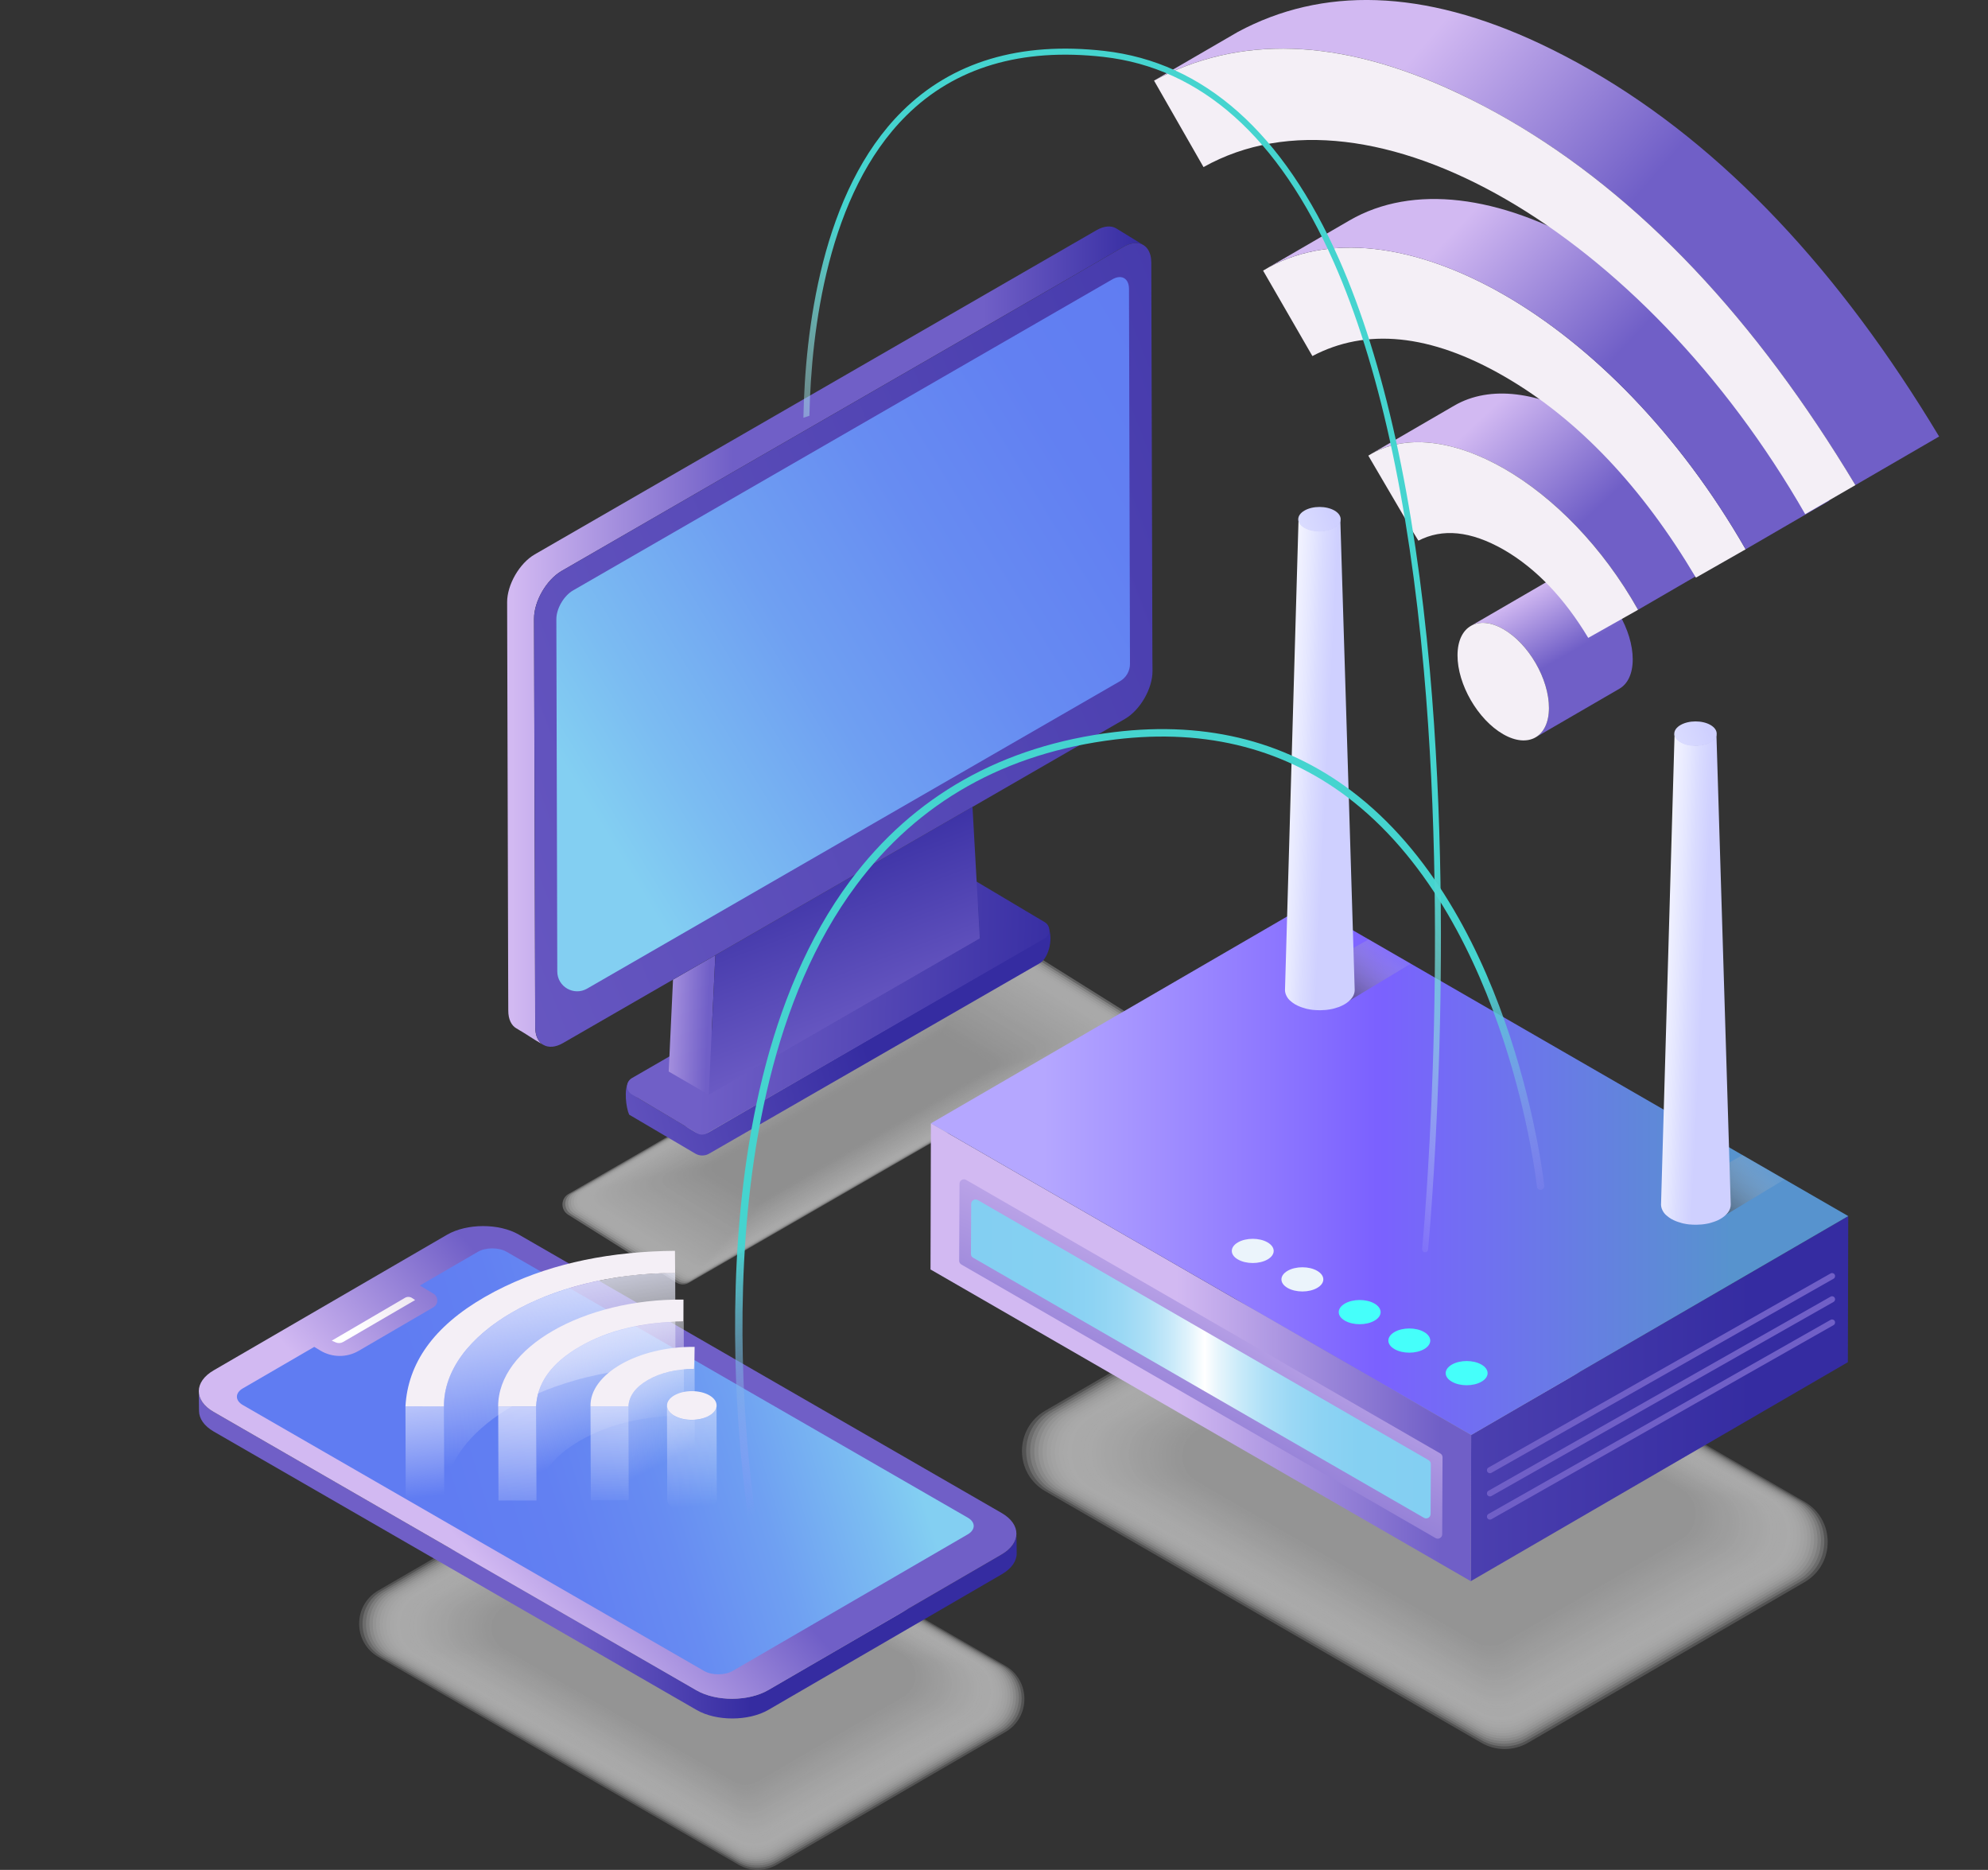 <svg width="570" height="536" viewBox="0 0 570 536" fill="none"
  xmlns="http://www.w3.org/2000/svg">
  <rect x="0" y="0" width="570" height="536" fill="#333333" stroke="none"/>
  <g clip-path="url(#clip0_208)">
    <g opacity="0.61">
      <path opacity="0.41" d="M176.868 334.238L163.014 342.232C160.702 343.558 160.686 346.883 162.981 348.243L194.002 367.685C195.084 368.324 196.445 368.34 197.527 367.702L322.264 295.763C324.576 294.436 324.593 291.111 322.297 289.752L290.326 269.736L289.522 269.261L282.439 273.34L192.493 325.213L176.868 334.238Z" fill="#FCFCFC"/>
      <path opacity="0.421" d="M177.54 334.156L163.817 342.084C161.522 343.411 161.506 346.703 163.785 348.046L194.444 367.259C195.526 367.898 196.854 367.914 197.937 367.276L321.51 296.009C323.806 294.682 323.822 291.39 321.543 290.047L289.932 270.26L289.129 269.785L282.112 273.831L193.001 325.23L177.54 334.156Z" fill="#FBFBFB"/>
      <path opacity="0.433" d="M178.213 334.058L164.604 341.904C162.342 343.214 162.309 346.474 164.572 347.817L194.871 366.801C195.936 367.439 197.264 367.439 198.33 366.817L320.74 296.222C323.002 294.911 323.035 291.652 320.772 290.309L289.539 270.768L288.752 270.293L281.8 274.306L193.526 325.213L178.213 334.058Z" fill="#FAFAFA"/>
      <path opacity="0.444" d="M178.885 333.96L165.408 341.724C163.162 343.018 163.145 346.245 165.375 347.571L195.33 366.326C196.379 366.948 197.691 366.964 198.756 366.342L320.002 296.418C322.248 295.124 322.264 291.898 320.035 290.571L289.162 271.276L288.375 270.801L281.489 274.765L194.067 325.197L178.885 333.96Z" fill="#F9F9F9"/>
      <path opacity="0.455" d="M179.557 333.862L166.211 341.56C163.981 342.838 163.965 346.048 166.178 347.358L195.772 365.883C196.822 366.506 198.117 366.506 199.166 365.9L319.248 296.648C321.477 295.37 321.494 292.16 319.28 290.849L288.768 271.784L287.981 271.325L281.161 275.256L194.575 325.197L179.557 333.862Z" fill="#F8F8F8"/>
      <path opacity="0.467" d="M180.229 333.763L167.014 341.38C164.817 342.657 164.785 345.819 166.982 347.113L196.215 365.392C197.248 366.014 198.543 366.014 199.576 365.408L318.477 296.828C320.674 295.55 320.707 292.389 318.51 291.095L288.375 272.275L287.604 271.816L280.849 275.715L195.1 325.164L180.229 333.763Z" fill="#F7F7F7"/>
      <path opacity="0.478" d="M180.918 333.665L167.834 341.216C165.654 342.477 165.637 345.606 167.801 346.9L196.674 364.95C197.707 365.556 198.969 365.572 200.002 364.966L317.739 297.057C319.92 295.796 319.936 292.667 317.772 291.373L287.998 272.783L287.227 272.324L280.538 276.173L195.641 325.148L180.918 333.665Z" fill="#F6F6F6"/>
      <path opacity="0.489" d="M181.59 333.583L168.638 341.052C166.473 342.297 166.457 345.409 168.605 346.67L197.117 364.491C198.133 365.097 199.396 365.097 200.412 364.508L316.985 297.27C319.149 296.025 319.166 292.913 317.018 291.652L287.62 273.307L286.866 272.865L280.242 276.681L196.182 325.164L181.59 333.583Z" fill="#F5F5F5"/>
      <path opacity="0.501" d="M182.262 333.485L169.441 340.888C167.31 342.117 167.277 345.196 169.408 346.457L197.559 364.049C198.56 364.638 199.822 364.655 200.822 364.065L316.231 297.499C318.362 296.271 318.395 293.192 316.264 291.93L287.227 273.815L286.473 273.372L279.915 277.156L196.691 325.164L182.262 333.485Z" fill="#F4F4F4"/>
      <path opacity="0.512" d="M182.935 333.387L170.244 340.708C168.129 341.937 168.113 344.967 170.212 346.228L198.002 363.574C199.002 364.163 200.232 364.18 201.232 363.59L315.477 297.696C317.592 296.467 317.608 293.437 315.509 292.176L286.833 274.306L286.096 273.864L279.619 277.598L197.248 325.131L182.935 333.387Z" fill="#F3F3F3"/>
      <path opacity="0.523" d="M183.607 333.288L171.048 340.528C168.949 341.74 168.933 344.754 171.015 345.982L198.461 363.115C199.445 363.705 200.675 363.705 201.658 363.132L314.739 297.909C316.837 296.697 316.854 293.683 314.772 292.454L286.473 274.814L285.735 274.372L279.324 278.073L197.773 325.131L183.607 333.288Z" fill="#F2F2F2"/>
      <path opacity="0.535" d="M184.279 333.19L171.851 340.364C169.785 341.56 169.753 344.541 171.818 345.77L198.904 362.657C199.871 363.23 201.085 363.246 202.068 362.673L313.985 298.122C316.05 296.926 316.083 293.945 314.017 292.717L286.079 275.322L285.358 274.896L279.013 278.565L198.314 325.115L184.279 333.19Z" fill="#F1F1F1"/>
      <path opacity="0.546" d="M184.951 333.108L172.638 340.201C170.589 341.38 170.572 344.328 172.605 345.54L199.33 362.198C200.298 362.771 201.494 362.788 202.462 362.214L313.214 298.335C315.263 297.155 315.28 294.207 313.247 292.995L285.669 275.829L284.948 275.404L278.668 279.023L198.822 325.099L184.951 333.108Z" fill="#F0F0F0"/>
      <path opacity="0.557" d="M185.64 333.01L173.458 340.037C171.425 341.2 171.408 344.132 173.425 345.327L199.789 361.756C200.74 362.329 201.937 362.329 202.888 361.772L312.46 298.564C314.493 297.401 314.509 294.469 312.493 293.274L285.292 276.354L284.587 275.928L278.373 279.515L199.363 325.082L185.64 333.01Z" fill="#EFEFEF"/>
      <path opacity="0.569" d="M186.312 332.912L174.261 339.857C172.261 341.019 172.228 343.902 174.229 345.082L200.248 361.281C201.199 361.838 202.363 361.854 203.314 361.297L311.722 298.761C313.722 297.598 313.755 294.715 311.755 293.536L284.915 276.845L284.21 276.419L278.062 279.973L199.888 325.066L186.312 332.912Z" fill="#EEEEEE"/>
      <path opacity="0.58" d="M186.984 332.813L175.065 339.693C173.081 340.839 173.064 343.689 175.032 344.869L200.691 360.839C201.626 361.395 202.79 361.395 203.724 360.855L310.968 299.006C312.952 297.86 312.968 295.01 311.001 293.83L284.522 277.385L283.833 276.976L277.75 280.481L200.412 325.082L186.984 332.813Z" fill="#EDEDED"/>
      <path opacity="0.592" d="M187.657 332.715L175.868 339.513C173.901 340.643 173.884 343.476 175.835 344.639L201.134 360.38C202.052 360.937 203.2 360.937 204.134 360.396L310.214 299.219C312.181 298.089 312.197 295.255 310.246 294.092L284.145 277.877L283.456 277.467L277.439 280.94L200.937 325.066L187.657 332.715Z" fill="#ECECEC"/>
      <path opacity="0.603" d="M188.329 332.633L176.671 339.365C174.72 340.479 174.704 343.28 176.639 344.426L201.576 359.921C202.495 360.462 203.626 360.478 204.544 359.938L309.459 299.432C311.41 298.318 311.427 295.517 309.492 294.371L283.751 278.401L283.062 277.991L277.111 281.431L201.462 325.066L188.329 332.633Z" fill="#EBEBEB"/>
      <path opacity="0.614" d="M189.001 332.535L177.475 339.185C175.557 340.299 175.54 343.051 177.442 344.197L202.019 359.463C202.921 360.003 204.052 360.003 204.954 359.479L308.705 299.645C310.624 298.531 310.64 295.78 308.738 294.633L283.374 278.892L282.702 278.499L276.816 281.89L202.003 325.033L189.001 332.535Z" fill="#EAEAEA"/>
      <path opacity="0.626" d="M189.673 332.437L178.278 339.005C176.376 340.102 176.36 342.838 178.245 343.951L202.462 358.988C203.347 359.512 204.462 359.528 205.364 359.004L307.951 299.842C309.853 298.744 309.869 296.009 307.984 294.895L282.981 279.384L282.308 278.991L276.488 282.348L202.511 325.017L189.673 332.437Z" fill="#E9E9E9"/>
      <path opacity="0.637" d="M190.362 332.338L179.098 338.841C177.213 339.922 177.196 342.625 179.065 343.738L202.921 358.545C203.806 359.07 204.905 359.086 205.79 358.562L307.213 300.071C309.099 298.99 309.115 296.287 307.246 295.174L282.603 279.908L281.948 279.515L276.193 282.84L203.068 325.017L190.362 332.338Z" fill="#E8E8E8"/>
      <path opacity="0.648" d="M191.034 332.24L179.901 338.661C178.049 339.725 178.032 342.395 179.869 343.493L203.38 358.07C204.249 358.595 205.331 358.595 206.216 358.087L306.459 300.267C308.312 299.203 308.328 296.533 306.492 295.436L282.226 280.399L281.571 280.006L275.881 283.282L203.577 325L191.034 332.24Z" fill="#E7E7E7"/>
      <path opacity="0.66" d="M191.706 332.158L180.688 338.513C178.852 339.578 178.836 342.215 180.656 343.296L203.806 357.644C204.675 358.152 205.741 358.169 206.61 357.661L305.688 300.513C307.525 299.448 307.541 296.811 305.721 295.73L281.816 280.94L281.177 280.563L275.553 283.806L204.101 325.017L191.706 332.158Z" fill="#E6E6E6"/>
      <path opacity="0.671" d="M192.378 332.06L181.492 338.333C179.672 339.382 179.655 341.986 181.459 343.051L204.249 357.153C205.101 357.661 206.167 357.661 207.02 357.17L304.934 300.693C306.754 299.645 306.771 297.041 304.967 295.976L281.423 281.415L280.784 281.038L275.225 284.248L204.61 324.968L192.378 332.06Z" fill="#E5E5E5"/>
      <path opacity="0.682" d="M193.051 331.962L182.295 338.169C180.508 339.201 180.492 341.773 182.262 342.838L204.692 356.711C205.528 357.219 206.577 357.219 207.43 356.727L304.18 300.923C305.967 299.891 305.984 297.319 304.213 296.254L281.046 281.939L280.423 281.562L274.93 284.723L205.167 324.968L193.051 331.962Z" fill="#E4E4E4"/>
      <path opacity="0.694" d="M193.723 331.863L183.099 337.989C181.328 339.005 181.311 341.56 183.066 342.608L205.134 356.252C205.97 356.744 207.003 356.76 207.839 356.269L303.426 301.136C305.197 300.12 305.213 297.565 303.459 296.517L280.652 282.43L280.029 282.053L274.602 285.182L205.692 324.968L193.723 331.863Z" fill="#E3E3E3"/>
      <path opacity="0.705" d="M194.395 331.765L183.902 337.809C182.148 338.825 182.131 341.331 183.869 342.363L205.593 355.777C206.413 356.269 207.446 356.269 208.266 355.794L302.688 301.332C304.442 300.317 304.459 297.81 302.721 296.779L280.275 282.938L279.669 282.578L274.307 285.673L206.216 324.951L194.395 331.765Z" fill="#E3E3E3"/>
      <path opacity="0.716" d="M195.084 331.683L184.722 337.662C183 338.661 182.984 341.15 184.689 342.166L206.052 355.351C206.872 355.826 207.872 355.843 208.692 355.368L301.95 301.578C303.672 300.579 303.688 298.089 301.983 297.073L279.915 283.462L279.308 283.102L274.012 286.148L206.774 324.935L195.084 331.683Z" fill="#E2E2E2"/>
      <path opacity="0.728" d="M195.756 331.585L185.525 337.482C183.82 338.464 183.804 340.921 185.492 341.92L206.495 354.876C207.298 355.351 208.299 355.368 209.102 354.893L301.196 301.774C302.901 300.792 302.918 298.335 301.229 297.336L279.521 283.97L278.931 283.61L273.701 286.623L207.298 324.918L195.756 331.585Z" fill="#E1E1E1"/>
      <path opacity="0.739" d="M196.428 331.487L186.328 337.318C184.64 338.284 184.623 340.708 186.296 341.707L206.938 354.418C207.725 354.893 208.708 354.893 209.512 354.434L300.425 301.987C302.114 301.021 302.131 298.597 300.458 297.598L279.128 284.461L278.537 284.117L273.373 287.098L207.807 324.919L196.428 331.487Z" fill="#E0E0E0"/>
      <path opacity="0.75" d="M197.1 331.388L187.132 337.138C185.476 338.104 185.459 340.495 187.099 341.462L207.38 353.943C208.167 354.401 209.135 354.418 209.922 353.959L299.671 302.184C301.327 301.217 301.344 298.826 299.704 297.86L278.734 284.969L278.144 284.625L273.045 287.557L208.315 324.886L197.1 331.388Z" fill="#DFDFDF"/>
      <path opacity="0.762" d="M197.773 331.29L187.935 336.974C186.296 337.924 186.279 340.282 187.902 341.249L207.839 353.5C208.61 353.959 209.577 353.959 210.348 353.517L298.933 302.429C300.573 301.479 300.589 299.121 298.966 298.154L278.357 285.493L277.783 285.149L272.75 288.048L208.872 324.886L197.773 331.29Z" fill="#DEDEDE"/>
      <path opacity="0.773" d="M198.445 331.208L188.739 336.81C187.115 337.744 187.099 340.069 188.706 341.036L208.282 353.058C209.036 353.517 209.987 353.517 210.758 353.075L298.179 302.659C299.802 301.725 299.819 299.399 298.212 298.433L277.98 286.017L277.406 285.673L272.438 288.54L209.397 324.902L198.445 331.208Z" fill="#DDDDDD"/>
      <path opacity="0.784" d="M199.117 331.11L189.526 336.646C187.935 337.563 187.919 339.873 189.493 340.806L208.708 352.6C209.463 353.042 210.397 353.058 211.151 352.616L297.409 302.872C298.999 301.955 299.015 299.645 297.441 298.711L277.57 286.525L277.013 286.198L272.11 289.015L209.905 324.886L199.117 331.11Z" fill="#DCDCDC"/>
      <path opacity="0.796" d="M199.806 331.012L190.345 336.466C188.771 337.367 188.755 339.644 190.313 340.577L209.168 352.141C209.905 352.583 210.823 352.583 211.578 352.157L296.671 303.085C298.245 302.184 298.261 299.907 296.704 298.974L277.193 287.033L276.635 286.705L271.799 289.49L210.446 324.886L199.806 331.012Z" fill="#DBDBDB"/>
      <path opacity="0.807" d="M200.478 330.913L191.149 336.286C189.591 337.187 189.575 339.414 191.116 340.331L209.61 351.65C210.348 352.092 211.25 352.092 211.988 351.666L295.917 303.265C297.474 302.364 297.491 300.136 295.949 299.219L276.816 287.508L276.275 287.18L271.504 289.932L210.987 324.837L200.478 330.913Z" fill="#DADADA"/>
      <path opacity="0.819" d="M201.15 330.815L191.952 336.122C190.427 337.006 190.411 339.218 191.919 340.119L210.053 351.207C210.774 351.633 211.676 351.65 212.397 351.224L295.162 303.494C296.687 302.61 296.704 300.398 295.195 299.498L276.422 288.032L275.881 287.721L271.192 290.423L211.512 324.837L201.15 330.815Z" fill="#D9D9D9"/>
      <path opacity="0.83" d="M201.822 330.733L192.756 335.958C191.247 336.826 191.231 339.005 192.723 339.889L210.512 350.749C211.217 351.175 212.102 351.175 212.824 350.765L294.408 303.707C295.917 302.839 295.933 300.66 294.441 299.776L276.029 288.54L275.504 288.229L270.881 290.898L212.037 324.837L201.822 330.733Z" fill="#D8D8D8"/>
      <path opacity="0.841" d="M202.495 330.635L193.559 335.778C192.067 336.63 192.051 338.775 193.526 339.66L210.955 350.29C211.66 350.7 212.529 350.716 213.234 350.307L293.654 303.92C295.146 303.068 295.162 300.923 293.687 300.038L275.652 289.048L275.127 288.736L270.569 291.373L212.578 324.82L202.495 330.635Z" fill="#D7D7D7"/>
      <path opacity="0.853" d="M203.167 330.537L194.362 335.614C192.887 336.466 192.887 338.579 194.33 339.431L211.397 349.832C212.086 350.241 212.939 350.241 213.644 349.848L292.9 304.133C294.375 303.281 294.375 301.168 292.933 300.317L275.258 289.555L274.75 289.244L270.258 291.832L213.102 324.804L203.167 330.537Z" fill="#D6D6D6"/>
      <path opacity="0.864" d="M203.839 330.438L195.166 335.45C193.723 336.286 193.707 338.366 195.133 339.218L211.84 349.389C212.512 349.799 213.365 349.799 214.053 349.406L292.146 304.362C293.588 303.527 293.605 301.447 292.178 300.595L274.881 290.08L274.373 289.785L269.946 292.34L213.627 324.804L203.839 330.438Z" fill="#D5D5D5"/>
      <path opacity="0.875" d="M204.528 330.34L195.985 335.27C194.559 336.089 194.543 338.137 195.953 338.988L212.299 348.931C212.971 349.324 213.807 349.34 214.48 348.947L291.408 304.575C292.834 303.756 292.851 301.709 291.441 300.857L274.504 290.571L274.012 290.276L269.651 292.798L214.185 324.787L204.528 330.34Z" fill="#D4D4D4"/>
      <path opacity="0.886" d="M205.2 330.258L196.789 335.106C195.379 335.909 195.379 337.94 196.772 338.759L212.758 348.456C213.414 348.849 214.234 348.849 214.906 348.472L290.67 304.772C292.08 303.969 292.08 301.938 290.686 301.119L274.111 291.079L273.619 290.784L269.323 293.257L214.693 324.771L205.2 330.258Z" fill="#D3D3D3"/>
      <path opacity="0.898" d="M205.872 330.16L197.576 334.943C196.199 335.745 196.182 337.727 197.559 338.546L213.201 348.013C213.857 348.407 214.66 348.407 215.316 348.03L289.916 305.001C291.293 304.199 291.31 302.217 289.932 301.398L273.733 291.586L273.242 291.292L269.011 293.732L215.218 324.771L205.872 330.16Z" fill="#D2D2D2"/>
      <path opacity="0.909" d="M206.544 330.062L198.379 334.763C197.018 335.549 197.002 337.498 198.363 338.3L213.644 347.538C214.283 347.915 215.086 347.932 215.726 347.555L289.162 305.198C290.522 304.411 290.539 302.462 289.178 301.66L273.34 292.094L272.864 291.816L268.7 294.223L215.742 324.771L206.544 330.062Z" fill="#D1D1D1"/>
      <path opacity="0.921" d="M207.216 329.963L199.183 334.599C197.838 335.369 197.838 337.301 199.166 338.088L214.086 347.096C214.709 347.473 215.496 347.473 216.136 347.113L288.391 305.427C289.736 304.657 289.735 302.724 288.407 301.938L272.93 292.602L272.455 292.323L268.356 294.682L216.25 324.738L207.216 329.963Z" fill="#D0D0D0"/>
      <path opacity="0.932" d="M207.889 329.865L199.986 334.418C198.674 335.172 198.658 337.072 199.97 337.842L214.529 346.621C215.152 346.982 215.923 346.998 216.546 346.638L287.637 305.623C288.948 304.87 288.965 302.97 287.653 302.2L272.553 293.11L272.094 292.831L268.061 295.157L216.791 324.722L207.889 329.865Z" fill="#CFCFCF"/>
      <path opacity="0.943" d="M208.561 329.767L200.789 334.255C199.494 335.008 199.478 336.859 200.773 337.629L214.972 346.179C215.578 346.539 216.332 346.539 216.955 346.195L286.883 305.869C288.178 305.116 288.194 303.265 286.899 302.495L272.159 293.634L271.7 293.372L267.733 295.665L217.3 324.755L208.561 329.767Z" fill="#CECECE"/>
      <path opacity="0.955" d="M209.233 329.685L201.593 334.091C200.314 334.828 200.314 336.663 201.576 337.416L215.431 345.72C216.037 346.081 216.775 346.081 217.382 345.737L286.145 306.082C287.424 305.345 287.424 303.511 286.161 302.757L271.799 294.142L271.356 293.88L267.454 296.123L217.874 324.722L209.233 329.685Z" fill="#CDCDCD"/>
      <path opacity="0.966" d="M209.922 329.587L202.413 333.927C201.166 334.648 201.15 336.45 202.396 337.187L215.89 345.262C216.48 345.606 217.218 345.622 217.808 345.278L285.407 306.295C286.653 305.574 286.67 303.773 285.423 303.036L271.422 294.649L270.979 294.387L267.142 296.598L218.398 324.706L209.922 329.587Z" fill="#CCCCCC"/>
      <path opacity="0.977" d="M210.594 329.488L203.216 333.747C201.986 334.451 201.97 336.22 203.2 336.957L216.332 344.803C216.906 345.147 217.628 345.147 218.218 344.819L284.653 306.508C285.883 305.804 285.899 304.035 284.669 303.298L271.028 295.157L270.602 294.895L266.831 297.073L218.923 324.706L210.594 329.488Z" fill="#CBCBCB"/>
      <path opacity="0.989" d="M211.266 329.39L204.019 333.567C202.806 334.271 202.806 336.007 204.003 336.712L216.775 344.328C217.349 344.672 218.054 344.672 218.628 344.345L283.899 306.705C285.112 306 285.112 304.264 283.915 303.56L270.651 295.649L270.225 295.403L266.519 297.532L219.448 324.673L211.266 329.39Z" fill="#CACACA"/>
      <path opacity="0.61" d="M211.938 329.292L204.823 333.403C203.642 334.091 203.626 335.794 204.806 336.499L217.218 343.886C217.775 344.213 218.464 344.23 219.038 343.902L283.144 306.934C284.325 306.246 284.341 304.542 283.161 303.838L270.258 296.173L269.848 295.927L266.208 298.023L219.972 324.673L211.938 329.292Z" fill="#C9C9C9"/>
    </g>
    <path d="M300.245 265.248L299.425 264.347C300.622 266.133 300.311 268.278 298.261 269.458L203.282 324.525C202.052 325.23 200.543 325.23 199.33 324.493L183.049 314.812C180.77 313.453 180.541 310.374 182.344 308.654L180.229 309.997C178.836 312.241 179.491 317.515 180.393 319.513L199.347 330.668C200.56 331.388 202.085 331.405 203.298 330.7L298.179 276.075C300.737 274.585 302.295 268.426 300.245 265.248Z" fill="url(#paint0_linear_208)"/>
    <path d="M191.936 302.823L181.18 309.031C179.393 310.062 179.377 312.65 181.147 313.699L199.904 324.853C200.74 325.361 201.79 325.361 202.642 324.869L299.507 268.999C301.294 267.967 301.311 265.379 299.54 264.331L280.046 252.735L279.423 252.358L273.93 255.535L204.085 295.812L191.936 302.823Z" fill="url(#paint1_linear_208)"/>
    <path d="M153.455 294.453L153.439 290.047L153.423 284.412L153.406 278.516L153.111 177.373C153.095 172.361 156.669 166.186 161.03 163.663L322.1 70.759C323.199 70.12 324.248 69.776 325.199 69.694C325.675 69.645 326.117 69.678 326.527 69.76C326.527 69.76 326.527 69.76 326.544 69.76C326.986 69.842 327.38 69.989 327.757 70.202L320.018 65.452C318.575 64.617 316.575 64.731 314.378 65.993L153.324 158.913C148.947 161.435 145.389 167.611 145.405 172.623L145.684 273.766L145.7 279.662L145.717 285.297L145.733 289.703C145.733 292.192 146.635 293.961 148.061 294.78C151.881 297.008 151.963 297.303 155.783 299.514C154.357 298.695 153.472 296.942 153.455 294.453Z" fill="url(#paint2_linear_208)"/>
    <path d="M278.832 231.294L278.85 231.277H278.832V231.294Z" fill="#082C44"/>
    <path d="M280.39 259.319L280.931 268.983L203.216 313.813L280.947 268.983L280.406 259.319L280.39 259.302V259.319Z" fill="#082C44"/>
    <path d="M192.969 280.809L192.214 296.877L191.936 302.823L191.723 307.147L203.216 313.813L203.691 303.56L204.052 295.829L205.101 273.815L192.969 280.809Z" fill="url(#paint3_linear_208)"/>
    <path d="M280.39 259.319V259.303L280.029 252.751L278.832 231.294V231.277L205.101 273.815L204.052 295.829L203.691 303.56L203.216 313.813L280.931 268.983L280.39 259.319Z" fill="url(#paint4_linear_208)"/>
    <path d="M330.413 187.97L330.397 182.336L330.38 176.439L330.101 75.296C330.101 72.168 328.691 70.186 326.576 69.76C326.576 69.76 326.576 69.76 326.56 69.76C326.134 69.678 325.691 69.662 325.232 69.694C324.281 69.776 323.232 70.12 322.133 70.759L161.046 163.647C156.669 166.169 153.111 172.344 153.127 177.356L153.422 278.499L153.439 284.396L153.455 290.03L153.472 294.436C153.472 296.926 154.373 298.679 155.8 299.514C155.8 299.514 155.8 299.514 155.816 299.514C157.259 300.349 159.259 300.251 161.456 298.973L192.985 280.792L205.118 273.798L278.849 231.277H278.865L322.527 206.086C326.904 203.563 330.462 197.388 330.446 192.376L330.413 187.97Z" fill="url(#paint5_linear_208)"/>
    <path d="M278.832 231.277L205.101 273.815L278.832 231.277Z" fill="#134169"/>
    <path d="M323.707 82.798C323.691 79.784 321.559 78.556 318.92 80.079L164.276 169.265C161.653 170.788 159.505 174.473 159.522 177.504L159.784 278.466C159.8 282.856 164.539 285.575 168.342 283.38L321.133 195.259C322.904 194.243 323.986 192.343 323.986 190.312L323.707 82.798Z" fill="url(#paint6_linear_208)"/>
    <path class="tvline1" d="M245.353 211.36C248.861 209.329 251.714 210.967 251.73 214.996C251.747 219.026 248.91 223.939 245.402 225.97C241.893 228.001 239.04 226.364 239.024 222.334C239.008 218.288 241.828 213.375 245.353 211.36Z" stroke="url(#paint7_linear_208)" stroke-width="1.06" stroke-miterlimit="10"/>
    <path class="tvline2" d="M245.353 188.986C252.206 185.038 259.043 184.056 263.978 187.118C261.715 191.05 259.436 194.964 257.108 198.977C253.846 197.323 249.911 197.634 245.32 200.288C240.696 202.974 236.811 207.15 233.515 212.687C233.203 212.556 232.958 212.441 232.712 212.31C230.646 211.18 228.58 210.05 226.498 208.936C231.515 199.993 238.45 192.966 245.353 188.986Z" stroke="url(#paint8_linear_208)" stroke-width="1.06" stroke-miterlimit="10"/>
    <path class="tvline3" d="M245.205 164.941C257.305 157.963 269.553 156.112 278.849 161.534C276.537 165.53 274.291 169.412 271.979 173.425C264.519 169.527 255.649 170.248 245.287 176.226C234.909 182.205 226.039 191.705 218.677 204.137C216.349 202.794 214.07 201.5 211.774 200.206C220.579 184.58 232.826 172.082 245.205 164.941Z" stroke="url(#paint9_linear_208)" stroke-width="1.06" stroke-miterlimit="10"/>
    <path class="tvline4" d="M245.517 140.06C263.978 129.414 280.111 128.071 294.015 135.065C291.605 139.258 289.342 143.189 287.079 147.12C275.783 140.535 260.584 142.648 245.303 151.46C230.203 160.174 215.021 175.44 203.445 195.374C201.183 194.047 198.92 192.704 196.527 191.312C208.135 171.591 222.104 155.67 238.466 144.516C240.844 142.878 243.205 141.403 245.517 140.06Z" stroke="url(#paint10_linear_208)" stroke-width="1.06" stroke-miterlimit="10"/>

    <g class="wifi">
      <path d="M455.069 166.398C451.429 164.302 448.117 164.105 445.74 165.481L421.72 179.42C424.097 178.028 427.409 178.241 431.049 180.337C438.296 184.514 444.149 194.637 444.116 202.957C444.1 207.085 442.641 209.984 440.296 211.36L464.316 197.421C466.677 196.062 468.136 193.146 468.136 189.018C468.152 180.698 462.299 170.575 455.069 166.398Z" fill="url(#paint11_linear_208)"/>
      <path class="lineb1" d="M431.049 180.337C438.296 184.514 444.149 194.637 444.116 202.957C444.1 211.262 438.198 214.619 430.967 210.443C423.72 206.266 417.867 196.143 417.9 187.823C417.916 179.502 423.802 176.161 431.049 180.337Z" fill="#CEF4FB"/>
      <path d="M455.331 120.421C441.362 112.363 427.327 110.25 416.949 116.277L392.946 130.216C403.324 124.189 417.359 126.302 431.328 134.36C445.461 142.517 459.512 156.751 469.661 174.801L493.68 160.862C483.531 142.796 469.464 128.562 455.331 120.421Z" fill="url(#paint12_linear_208)"/>
      <path class="lineb2" d="M431.328 134.36C445.461 142.517 459.512 156.751 469.661 174.801C464.939 177.471 460.233 180.124 455.38 182.843C448.691 171.705 440.624 163.041 431.148 157.57C421.589 152.116 413.539 151.444 406.685 154.982C406.062 153.967 405.538 153.148 405.046 152.312C400.799 145.072 396.553 137.849 392.323 130.609C402.75 124.107 417.08 126.138 431.328 134.36Z" fill="url(#paint13_linear_208)"/>
      <path class="lineb3" d="M431.311 84.534C456.282 98.932 481.449 124.205 500.517 157.455C495.73 160.191 491.057 162.844 486.253 165.579C470.972 139.847 452.708 120.258 431.328 107.908C409.932 95.558 391.585 94.001 376.288 102.06C371.517 93.788 366.828 85.681 362.155 77.573C380.452 66.468 405.767 69.809 431.311 84.534Z" fill="url(#paint14_linear_208)"/>
      <path d="M455.315 70.595C430.115 56.067 405.144 52.611 386.912 63.192L362.893 77.131C381.125 66.549 406.111 70.006 431.295 84.534C456.266 98.932 481.433 124.205 500.501 157.455L524.52 143.516C505.469 110.266 480.285 84.993 455.315 70.595Z" fill="url(#paint15_linear_208)"/>
      <path d="M456.216 20.196C451.445 17.444 446.592 14.905 441.673 12.579C407.915 -3.325 379.01 -3.8 354.908 9.156L330.888 23.095C354.99 10.139 383.895 10.598 417.654 26.518C422.573 28.844 427.426 31.383 432.197 34.135C470.3 56.116 503.469 91.659 531.964 139.061L555.984 125.122C527.488 77.72 494.336 42.177 456.216 20.196Z" fill="url(#paint16_linear_208)"/>
      <path class="lineb4" d="M432.213 34.135C470.317 56.116 503.485 91.659 531.981 139.061C526.963 141.96 522.291 144.679 517.585 147.382C494.451 107.023 463.168 75.247 431.656 57.066C400.504 39.098 369.107 34.413 345.071 47.893C340.431 39.786 335.807 31.694 330.888 23.111C354.99 10.155 383.895 10.614 417.654 26.535C422.589 28.844 427.442 31.383 432.213 34.135Z" fill="url(#paint17_linear_208)"/>
    </g>




    <g opacity="0.63">
      <g opacity="0.63">
        <g opacity="0.63">
          <path opacity="0.63" d="M288.244 496.493L222.776 534.493C219.366 536.475 215.152 536.475 211.742 534.509L108.482 474.954C101.153 470.728 101.137 460.18 108.449 455.921L173.917 417.921C177.327 415.939 181.541 415.939 184.951 417.904L288.211 477.46C295.54 481.702 295.556 492.251 288.244 496.493Z" fill="white"/>
        </g>
      </g>
      <g opacity="0.63">
        <g opacity="0.63">
          <path opacity="0.63" d="M287.489 496.231L222.628 533.887C219.251 535.853 215.086 535.852 211.692 533.903L109.4 474.905C102.137 470.712 102.137 460.262 109.368 456.052L174.229 418.396C177.606 416.43 181.771 416.43 185.164 418.379L287.457 477.378C294.72 481.571 294.736 492.038 287.489 496.231Z" fill="#FEFEFE"/>
        </g>
      </g>
      <g opacity="0.63">
        <g opacity="0.63">
          <path opacity="0.63" d="M286.735 495.985L222.481 533.281C219.136 535.23 215.004 535.23 211.66 533.297L110.335 474.839C103.154 470.695 103.137 460.327 110.302 456.167L174.556 418.871C177.901 416.922 182.033 416.922 185.378 418.854L286.719 477.296C293.9 481.457 293.916 491.808 286.735 495.985Z" fill="#FCFCFC"/>
        </g>
      </g>
      <g opacity="0.63">
        <g opacity="0.63">
          <path opacity="0.63" d="M285.997 495.723L222.35 532.675C219.038 534.591 214.939 534.608 211.627 532.691L111.253 474.79C104.137 470.679 104.121 460.425 111.22 456.298L174.852 419.346C178.163 417.429 182.262 417.413 185.574 419.329L285.948 477.231C293.08 481.342 293.097 491.595 285.997 495.723Z" fill="#FBFBFB"/>
        </g>
      </g>
      <g opacity="0.63">
        <g opacity="0.63">
          <path opacity="0.63" d="M285.243 495.461L222.218 532.053C218.939 533.953 214.89 533.969 211.594 532.069L112.171 474.725C105.121 470.662 105.105 460.491 112.138 456.412L175.163 419.821C178.442 417.921 182.492 417.904 185.787 419.804L285.21 477.149C292.26 481.211 292.277 491.382 285.243 495.461Z" fill="#F9F9F9"/>
        </g>
      </g>
      <g opacity="0.63">
        <g opacity="0.63">
          <path opacity="0.63" d="M284.489 495.199L222.071 531.446C218.825 533.33 214.808 533.347 211.561 531.463L113.089 474.675C106.105 470.646 106.088 460.589 113.057 456.543L175.475 420.296C178.721 418.412 182.738 418.396 185.984 420.279L284.44 477.067C291.441 481.096 291.457 491.153 284.489 495.199Z" fill="#F8F8F8"/>
        </g>
      </g>
      <g opacity="0.63">
        <g opacity="0.63">
          <path opacity="0.63" d="M283.735 494.953L221.923 530.84C218.71 532.708 214.726 532.708 211.512 530.857L114.024 474.626C107.105 470.63 107.089 460.671 113.991 456.658L175.803 420.771C179.016 418.904 183 418.904 186.214 420.754L283.702 476.985C290.621 480.965 290.637 490.94 283.735 494.953Z" fill="#F7F7F7"/>
        </g>
      </g>
      <g opacity="0.63">
        <g opacity="0.63">
          <path opacity="0.63" d="M282.981 494.691L221.776 530.218C218.595 532.069 214.66 532.069 211.463 530.234L114.926 474.561C108.072 470.613 108.072 460.737 114.893 456.773L176.098 421.246C179.278 419.395 183.213 419.395 186.41 421.229L282.948 476.903C289.817 480.85 289.817 490.727 282.981 494.691Z" fill="#F5F5F5"/>
        </g>
      </g>
      <g opacity="0.63">
        <g opacity="0.63">
          <path opacity="0.63" d="M282.243 494.429L221.645 529.612C218.497 531.446 214.594 531.446 211.43 529.628L115.86 474.495C109.089 470.581 109.072 460.818 115.827 456.887L176.426 421.704C179.573 419.87 183.476 419.87 186.64 421.688L282.21 476.805C288.998 480.736 288.998 490.498 282.243 494.429Z" fill="#F4F4F4"/>
        </g>
      </g>
      <g opacity="0.63">
        <g opacity="0.63">
          <path opacity="0.63" d="M281.489 494.167L221.497 528.99C218.382 530.808 214.513 530.808 211.397 529.006L116.778 474.43C110.073 470.564 110.056 460.884 116.762 457.002L176.753 422.179C179.869 420.361 183.738 420.361 186.853 422.163L281.472 476.739C288.178 480.605 288.178 490.285 281.489 494.167Z" fill="#F3F3F3"/>
        </g>
      </g>
      <g opacity="0.63">
        <g opacity="0.63">
          <path opacity="0.63" d="M280.734 493.921L221.366 528.4C218.267 530.202 214.463 530.202 211.365 528.416L117.713 474.397C111.073 470.564 111.056 460.999 117.697 457.15L177.065 422.671C180.164 420.869 183.968 420.869 187.066 422.654L280.718 476.674C287.358 480.49 287.375 490.056 280.734 493.921Z" fill="#F1F1F1"/>
        </g>
      </g>
      <g opacity="0.63">
        <g opacity="0.63">
          <path opacity="0.63" d="M279.98 493.659L221.218 527.777C218.152 529.546 214.381 529.563 211.315 527.794L118.631 474.331C112.056 470.531 112.04 461.064 118.615 457.248L177.376 423.129C180.442 421.36 184.213 421.344 187.279 423.113L279.964 476.575C286.538 480.375 286.555 489.843 279.98 493.659Z" fill="#F0F0F0"/>
        </g>
      </g>
      <g opacity="0.63">
        <g opacity="0.63">
          <path opacity="0.63" d="M279.226 493.397L221.071 527.155C218.038 528.908 214.299 528.924 211.266 527.171L119.533 474.266C113.024 470.515 113.007 461.13 119.516 457.362L177.672 423.604C180.705 421.852 184.443 421.835 187.476 423.588L279.209 476.494C285.719 480.244 285.735 489.63 279.226 493.397Z" fill="#EEEEEE"/>
        </g>
      </g>
      <g opacity="0.63">
        <g opacity="0.63">
          <path opacity="0.63" d="M278.488 493.135L220.94 526.549C217.939 528.285 214.25 528.302 211.25 526.565L120.484 474.217C114.04 470.499 114.04 461.228 120.467 457.493L178.016 424.079C181.016 422.343 184.705 422.327 187.706 424.063L278.472 476.412C284.899 480.13 284.915 489.401 278.488 493.135Z" fill="#EDEDED"/>
        </g>
      </g>
      <g opacity="0.63">
        <g opacity="0.63">
          <path opacity="0.63" d="M277.734 492.873L220.792 525.943C217.824 527.663 214.168 527.663 211.201 525.959L121.385 474.168C115.024 470.499 115.008 461.31 121.369 457.624L178.311 424.571C181.279 422.851 184.935 422.851 187.902 424.554L277.717 476.346C284.079 480.015 284.095 489.188 277.734 492.873Z" fill="#ECECEC"/>
        </g>
      </g>
      <g opacity="0.63">
        <g opacity="0.63">
          <path opacity="0.63" d="M276.98 492.627L220.644 525.337C217.71 527.04 214.086 527.04 211.151 525.353L122.304 474.102C116.008 470.466 115.991 461.392 122.287 457.739L178.623 425.029C181.557 423.326 185.181 423.326 188.116 425.013L276.963 476.264C283.259 479.884 283.276 488.975 276.98 492.627Z" fill="#EAEAEA"/>
        </g>
      </g>
      <g opacity="0.63">
        <g opacity="0.63">
          <path opacity="0.63" d="M276.226 492.365L220.513 524.715C217.611 526.402 214.037 526.402 211.119 524.731L123.238 474.037C117.008 470.433 116.992 461.457 123.222 457.837L178.934 425.488C181.836 423.801 185.41 423.801 188.329 425.472L276.209 476.166C282.439 479.769 282.456 488.745 276.226 492.365Z" fill="#E9E9E9"/>
        </g>
      </g>
      <g opacity="0.63">
        <g opacity="0.63">
          <path opacity="0.63" d="M275.488 492.103L220.382 524.092C217.513 525.763 213.971 525.763 211.102 524.109L124.173 473.971C118.008 470.417 117.992 461.523 124.156 457.952L179.262 425.963C182.131 424.292 185.673 424.292 188.542 425.947L275.471 476.084C281.62 479.638 281.636 488.532 275.488 492.103Z" fill="#E7E7E7"/>
        </g>
      </g>
      <g opacity="0.63">
        <g opacity="0.63">
          <path opacity="0.63" d="M274.734 491.841L220.235 523.486C217.398 525.14 213.889 525.14 211.053 523.503L125.091 473.922C118.992 470.4 118.975 461.621 125.075 458.083L179.573 426.438C182.41 424.784 185.919 424.784 188.755 426.422L274.717 476.002C280.8 479.524 280.816 488.32 274.734 491.841Z" fill="#E6E6E6"/>
        </g>
      </g>
      <g opacity="0.63">
        <g opacity="0.63">
          <path opacity="0.63" d="M273.979 491.595L220.087 522.88C217.283 524.502 213.824 524.518 211.004 522.896L126.009 473.856C119.975 470.384 119.975 461.687 125.993 458.198L179.885 426.913C182.689 425.292 186.148 425.275 188.968 426.897L273.963 475.92C279.98 479.409 279.996 488.09 273.979 491.595Z" fill="#E5E5E5"/>
        </g>
      </g>
      <g opacity="0.63">
        <g opacity="0.63">
          <path opacity="0.63" d="M273.225 491.333L219.939 522.274C217.169 523.879 213.742 523.896 210.955 522.29L126.911 473.824C120.943 470.384 120.943 461.801 126.894 458.345L180.18 427.404C182.951 425.799 186.378 425.783 189.165 427.388L273.209 475.855C279.16 479.278 279.177 487.877 273.225 491.333Z" fill="#E3E3E3"/>
        </g>
      </g>
      <g opacity="0.63">
        <g opacity="0.63">
          <path opacity="0.63" d="M272.471 491.071L219.808 521.652C217.07 523.24 213.676 523.257 210.938 521.668L127.862 473.742C121.976 470.351 121.959 461.85 127.845 458.427L180.524 427.847C183.262 426.258 186.656 426.242 189.394 427.83L272.471 475.756C278.341 479.163 278.357 487.664 272.471 491.071Z" fill="#E2E2E2"/>
        </g>
      </g>
      <g opacity="0.63">
        <g opacity="0.63">
          <path opacity="0.63" d="M271.733 490.809L219.661 521.029C216.955 522.602 213.611 522.602 210.889 521.046L128.764 473.693C122.943 470.335 122.927 461.932 128.747 458.558L180.82 428.338C183.525 426.766 186.87 426.766 189.591 428.322L271.717 475.691C277.521 479.049 277.537 487.435 271.733 490.809Z" fill="#E1E1E1"/>
        </g>
      </g>
      <g opacity="0.63">
        <g opacity="0.63">
          <path opacity="0.63" d="M270.979 490.564L219.53 520.44C216.857 521.996 213.545 521.996 210.856 520.456L129.698 473.644C123.943 470.319 123.927 462.031 129.682 458.689L181.131 428.813C183.804 427.257 187.115 427.257 189.804 428.797L270.963 475.609C276.717 478.918 276.717 487.222 270.979 490.564Z" fill="#DFDFDF"/>
        </g>
      </g>
      <g opacity="0.63">
        <g opacity="0.63">
          <path opacity="0.63" d="M270.225 490.301L219.382 519.817C216.742 521.357 213.463 521.357 210.807 519.833L130.616 473.578C124.927 470.302 124.911 462.096 130.6 458.804L181.443 429.288C184.082 427.748 187.361 427.748 190.018 429.272L270.208 475.527C275.898 478.803 275.898 486.993 270.225 490.301Z" fill="#DEDEDE"/>
        </g>
      </g>
      <g opacity="0.63">
        <g opacity="0.63">
          <path opacity="0.63" d="M269.471 490.039L219.234 519.211C216.611 520.734 213.398 520.734 210.774 519.227L131.534 473.529C125.911 470.286 125.911 462.194 131.518 458.935L181.754 429.763C184.377 428.24 187.591 428.24 190.214 429.747L269.454 475.445C275.078 478.688 275.078 486.78 269.471 490.039Z" fill="#DCDCDC"/>
        </g>
      </g>
      <g opacity="0.63">
        <g opacity="0.63">
          <path opacity="0.63" d="M268.716 489.777L219.087 518.589C216.496 520.096 213.316 520.096 210.725 518.605L132.453 473.463C126.894 470.269 126.894 462.26 132.436 459.05L182.066 430.238C184.656 428.731 187.837 428.731 190.427 430.222L268.7 475.363C274.258 478.557 274.258 486.567 268.716 489.777Z" fill="#DBDBDB"/>
        </g>
      </g>
      <g opacity="0.63">
        <g opacity="0.63">
          <path opacity="0.63" d="M267.979 489.515L218.956 517.966C216.398 519.44 213.25 519.457 210.692 517.983L133.371 473.381C127.895 470.22 127.878 462.309 133.354 459.131L182.377 430.68C184.935 429.206 188.083 429.19 190.641 430.664L267.962 475.265C273.438 478.443 273.455 486.338 267.979 489.515Z" fill="#DADADA"/>
        </g>
      </g>
      <g opacity="0.63">
        <g opacity="0.63">
          <path opacity="0.63" d="M267.224 489.269L218.808 517.377C216.283 518.834 213.168 518.851 210.643 517.393L134.289 473.349C128.878 470.22 128.862 462.424 134.272 459.279L182.689 431.172C185.214 429.714 188.329 429.697 190.837 431.155L267.192 475.2C272.618 478.328 272.635 486.125 267.224 489.269Z" fill="#D8D8D8"/>
        </g>
      </g>
      <g opacity="0.63">
        <g opacity="0.63">
          <path opacity="0.63" d="M266.47 489.007L218.677 516.754C216.185 518.195 213.119 518.195 210.627 516.77L135.24 473.283C129.895 470.204 129.878 462.489 135.223 459.393L183.017 431.647C185.509 430.205 188.575 430.205 191.067 431.63L266.454 475.118C271.799 478.197 271.815 485.912 266.47 489.007Z" fill="#D7D7D7"/>
        </g>
      </g>
      <g opacity="0.63">
        <g opacity="0.63">
          <path opacity="0.63" d="M265.716 488.745L218.529 516.148C216.07 517.573 213.037 517.573 210.578 516.165L136.142 473.234C130.862 470.188 130.846 462.588 136.125 459.525L183.312 432.122C185.771 430.697 188.804 430.697 191.264 432.105L265.7 475.036C270.979 478.082 270.995 485.683 265.716 488.745Z" fill="#D5D5D5"/>
        </g>
      </g>
      <g opacity="0.63">
        <g opacity="0.63">
          <path opacity="0.63" d="M264.962 488.483L218.382 515.526C215.955 516.934 212.955 516.934 210.528 515.542L137.06 473.169C131.846 470.171 131.846 462.653 137.043 459.639L183.623 432.597C186.05 431.188 189.05 431.188 191.477 432.58L264.945 474.954C270.159 477.951 270.176 485.469 264.962 488.483Z" fill="#D4D4D4"/>
        </g>
      </g>
      <g opacity="0.63">
        <g opacity="0.63">
          <path opacity="0.63" d="M264.224 488.238L218.251 514.92C215.857 516.312 212.906 516.312 210.512 514.936L137.994 473.103C132.846 470.138 132.846 462.718 137.978 459.737L183.951 433.055C186.345 431.663 189.296 431.663 191.69 433.039L264.208 474.856C269.339 477.837 269.356 485.257 264.224 488.238Z" fill="#D3D3D3"/>
        </g>
      </g>
      <g opacity="0.63">
        <g opacity="0.63">
          <path opacity="0.63" d="M263.47 487.975L218.103 514.314C215.742 515.689 212.824 515.689 210.463 514.33L138.912 473.054C133.83 470.122 133.83 462.817 138.896 459.868L184.263 433.53C186.624 432.154 189.542 432.154 191.903 433.514L263.453 474.79C268.52 477.722 268.536 485.027 263.47 487.975Z" fill="#D1D1D1"/>
        </g>
      </g>
      <g opacity="0.63">
        <g opacity="0.63">
          <path opacity="0.63" d="M262.716 487.714L217.956 513.691C215.627 515.051 212.742 515.051 210.414 513.708L139.831 472.988C134.83 470.106 134.814 462.882 139.814 459.983L184.574 434.005C186.902 432.646 189.788 432.646 192.116 433.989L262.699 474.708C267.7 477.591 267.716 484.814 262.716 487.714Z" fill="#D0D0D0"/>
        </g>
      </g>
      <g opacity="0.63">
        <g opacity="0.63">
          <path opacity="0.63" d="M261.961 487.451L217.808 513.085C215.513 514.412 212.676 514.428 210.364 513.102L140.732 472.939C135.797 470.089 135.781 462.981 140.716 460.114L184.886 434.48C187.181 433.154 190.018 433.137 192.329 434.464L261.945 474.626C266.88 477.476 266.896 484.601 261.961 487.451Z" fill="#CFCFCF"/>
        </g>
      </g>
      <g opacity="0.63">
        <g opacity="0.63">
          <path opacity="0.63" d="M261.207 487.206L217.677 512.479C215.414 513.789 212.611 513.806 210.348 512.496L141.667 472.874C136.797 470.056 136.781 463.046 141.65 460.229L185.181 434.955C187.443 433.645 190.247 433.629 192.51 434.939L261.174 474.544C266.06 477.362 266.077 484.372 261.207 487.206Z" fill="#CDCDCD"/>
        </g>
      </g>
      <g opacity="0.63">
        <g opacity="0.63">
          <path opacity="0.63" d="M260.469 486.944L217.529 511.857C215.3 513.151 212.529 513.151 210.299 511.873L142.585 472.825C137.781 470.057 137.765 463.128 142.569 460.343L185.492 435.414C187.722 434.12 190.493 434.12 192.723 435.398L260.437 474.446C265.241 477.231 265.257 484.159 260.469 486.944Z" fill="#CCCCCC"/>
        </g>
      </g>
      <g opacity="0.63">
        <g opacity="0.63">
          <path opacity="0.63" d="M259.715 486.682L217.398 511.251C215.201 512.528 212.479 512.528 210.266 511.267L143.52 472.775C138.781 470.04 138.781 463.226 143.503 460.474L185.82 435.905C188.017 434.628 190.739 434.628 192.952 435.889L259.699 474.381C264.437 477.116 264.437 483.93 259.715 486.682Z" fill="#CACACA"/>
        </g>
      </g>
      <g opacity="0.63">
        <path opacity="0.63" d="M258.961 486.419L217.251 510.628C215.086 511.889 212.397 511.889 210.217 510.645L144.438 472.71C139.765 470.024 139.765 463.292 144.421 460.589L186.132 436.38C188.296 435.119 190.985 435.119 193.165 436.364L258.945 474.315C263.617 477.001 263.617 483.717 258.961 486.419Z" fill="#C9C9C9"/>
      </g>
    </g>
    <path d="M61.23 404.703L199.691 484.519C205.347 487.779 214.611 487.746 220.284 484.454L287.178 445.602C290.031 443.948 291.457 441.769 291.441 439.591C291.457 443.358 291.49 441.474 291.506 445.242C291.523 447.42 290.096 449.599 287.243 451.253L220.349 490.105C214.676 493.397 205.413 493.43 199.756 490.17L61.296 410.354C58.492 408.732 57.082 406.603 57.066 404.457C57.049 400.69 57.016 402.573 57 398.806C57.016 400.952 58.426 403.081 61.23 404.703Z" fill="url(#paint18_linear_208)"/>
    <path d="M128.157 353.943C133.83 350.651 143.077 350.618 148.733 353.877L287.194 433.694C292.851 436.954 292.834 442.31 287.161 445.602L220.267 484.454C214.594 487.746 205.331 487.779 199.674 484.52L61.23 404.703C55.574 401.443 55.59 396.087 61.279 392.795L128.157 353.943Z" fill="url(#paint19_linear_208)"/>
    <path d="M277.488 435.037L145.225 358.807C142.962 357.514 139.257 357.514 136.994 358.84L120.385 368.488L124.271 370.814C125.747 371.698 125.747 373.86 124.255 374.728L102.842 387.209C99.448 389.191 95.235 389.159 91.874 387.144L90.103 386.079L69.625 397.971C67.362 399.281 67.362 401.427 69.608 402.737L201.872 478.967C204.134 480.261 207.84 480.261 210.102 478.951L277.472 439.82C279.751 438.493 279.751 436.331 277.488 435.037Z" fill="url(#paint20_linear_208)"/>

    <g class="wifi1">

      <path d="M146.815 376.186C147.569 375.76 148.324 375.334 149.11 374.925C149.34 374.81 149.57 374.696 149.799 374.581C150.357 374.286 150.93 374.008 151.504 373.729C151.816 373.582 152.144 373.434 152.472 373.287C152.98 373.058 153.488 372.812 153.996 372.583C154.357 372.435 154.718 372.288 155.078 372.14C155.57 371.927 156.062 371.731 156.57 371.534H156.587C156.62 371.518 156.636 371.518 156.669 371.502C157.423 371.207 158.21 370.912 158.997 370.633C159.227 370.552 159.473 370.47 159.702 370.388C160.341 370.175 160.965 369.962 161.62 369.749C161.833 369.683 162.047 369.618 162.26 369.536C163.047 369.29 163.834 369.045 164.637 368.815C164.67 368.799 164.719 368.799 164.768 368.783C165.818 368.488 166.883 368.209 167.965 367.931C168.211 367.865 168.474 367.816 168.736 367.751C169.572 367.554 170.408 367.358 171.261 367.177C171.376 367.161 171.49 367.128 171.605 367.096C171.95 367.03 172.31 366.964 172.671 366.899C173.245 366.784 173.802 366.67 174.393 366.571C174.884 366.489 175.376 366.408 175.868 366.326C176.442 366.227 177.016 366.146 177.606 366.047C177.786 366.014 177.95 365.998 178.114 365.965C178.475 365.916 178.852 365.867 179.213 365.818C179.721 365.752 180.229 365.687 180.754 365.621C181.311 365.556 181.869 365.507 182.426 365.441C182.951 365.392 183.459 365.343 183.984 365.294C184.148 365.277 184.312 365.261 184.476 365.245C184.886 365.212 185.296 365.196 185.722 365.163C186.23 365.13 186.738 365.081 187.247 365.064C187.837 365.032 188.427 364.999 189.017 364.983C189.526 364.966 190.034 364.933 190.559 364.917C190.69 364.917 190.821 364.901 190.952 364.901C191.821 364.884 192.706 364.868 193.592 364.868L193.674 391.779C192.657 391.779 191.641 391.796 190.641 391.828C190.132 391.845 189.608 391.861 189.099 391.894C188.509 391.927 187.919 391.943 187.329 391.976C186.82 392.009 186.312 392.041 185.804 392.074C185.23 392.123 184.64 392.156 184.066 392.205C183.541 392.254 183.017 392.303 182.508 392.353C181.951 392.402 181.393 392.467 180.836 392.533C180.328 392.598 179.803 392.664 179.295 392.729C178.754 392.795 178.213 392.877 177.688 392.942C177.098 393.024 176.524 393.122 175.95 393.221C175.458 393.303 174.966 393.384 174.474 393.466C173.901 393.565 173.327 393.679 172.753 393.794C172.277 393.892 171.818 393.974 171.343 394.072C170.49 394.253 169.654 394.449 168.818 394.646C168.572 394.711 168.31 394.76 168.047 394.826C166.965 395.088 165.9 395.383 164.85 395.678C163.998 395.923 163.178 396.169 162.342 396.431C162.129 396.497 161.915 396.562 161.702 396.644C161.063 396.857 160.423 397.07 159.784 397.283C159.554 397.365 159.309 397.447 159.079 397.528C158.292 397.807 157.521 398.102 156.751 398.397C156.718 398.413 156.702 398.413 156.669 398.429C156.144 398.642 155.636 398.855 155.128 399.068C154.783 399.216 154.423 399.347 154.078 399.494C153.554 399.723 153.045 399.969 152.521 400.198C152.209 400.346 151.881 400.477 151.57 400.624C150.98 400.903 150.422 401.197 149.865 401.476C149.635 401.591 149.406 401.705 149.176 401.82C148.389 402.229 147.635 402.655 146.881 403.081C141.585 406.144 137.175 409.698 133.895 413.597C132.256 415.546 130.895 417.577 129.846 419.69C129.698 419.985 129.551 420.296 129.419 420.591C128.878 421.803 128.436 423.031 128.091 424.292C127.845 425.226 127.649 426.176 127.534 427.126C127.403 428.076 127.354 429.042 127.354 430.009L127.272 403.097C127.239 392.762 134.715 383.18 146.815 376.186Z" fill="url(#paint21_linear_208)"/>
      <path d="M127.288 403.114L127.37 430.025C123.779 430.025 120.172 430.009 116.336 429.992L116.254 403.081C120.107 403.097 123.697 403.114 127.288 403.114Z" fill="url(#paint22_linear_208)"/>
      <path class="line4" d="M138.912 371.829C124.271 380.281 116.959 390.797 116.254 403.097C120.09 403.114 123.681 403.114 127.288 403.13C127.239 392.778 134.699 383.196 146.815 376.202C158.784 369.29 175.294 364.933 193.575 364.901C193.559 362.82 193.543 360.74 193.526 358.545C175.376 358.693 158.915 361.969 144.766 368.75C142.7 369.733 140.749 370.764 138.912 371.829Z" fill="url(#paint23_linear_208)"/>
      <path d="M166.244 385.997C166.752 385.703 167.277 385.424 167.785 385.146C167.949 385.064 168.129 384.982 168.293 384.9C168.654 384.72 169.015 384.54 169.375 384.359C169.589 384.261 169.802 384.163 170.031 384.065C170.359 383.917 170.687 383.77 171.015 383.622C171.245 383.524 171.491 383.426 171.736 383.328C172.032 383.213 172.31 383.082 172.605 382.967C172.622 382.967 172.638 382.951 172.671 382.951C173.376 382.672 174.097 382.41 174.819 382.165C175.016 382.099 175.212 382.034 175.409 381.968C175.983 381.771 176.557 381.608 177.147 381.427C177.278 381.395 177.393 381.346 177.524 381.313C177.606 381.296 177.688 381.264 177.77 381.247C178.213 381.133 178.639 381.018 179.082 380.903C179.311 380.854 179.524 380.789 179.754 380.74C180.377 380.592 181 380.445 181.623 380.314C181.672 380.297 181.721 380.297 181.771 380.281C181.771 380.281 181.771 380.281 181.787 380.281C182.443 380.15 183.099 380.019 183.754 379.904C183.968 379.871 184.181 379.839 184.377 379.806C184.837 379.724 185.296 379.659 185.771 379.593C185.804 379.593 185.837 379.577 185.869 379.577C186.099 379.544 186.345 379.511 186.591 379.478C187.001 379.429 187.411 379.364 187.821 379.315C188.116 379.282 188.411 379.249 188.706 379.216C189.099 379.184 189.509 379.134 189.903 379.102C189.968 379.102 190.034 379.085 190.116 379.085C190.329 379.069 190.542 379.052 190.755 379.036C191.198 379.003 191.657 378.971 192.116 378.938C192.428 378.921 192.723 378.905 193.034 378.889C193.477 378.872 193.92 378.856 194.362 378.84C194.51 378.84 194.641 378.823 194.789 378.823C195.182 378.807 195.592 378.807 195.986 378.807C196.002 376.677 196.002 374.597 196.018 372.517L196.1 399.428C196.084 401.509 196.084 403.589 196.067 405.718C195.526 405.718 194.985 405.735 194.444 405.751C194.002 405.767 193.559 405.784 193.116 405.8C192.805 405.816 192.51 405.833 192.198 405.849C191.739 405.882 191.296 405.915 190.837 405.947C190.559 405.964 190.263 405.98 189.985 406.013C189.575 406.046 189.181 406.095 188.788 406.128C188.493 406.16 188.198 406.177 187.902 406.226C187.493 406.275 187.083 406.324 186.673 406.39C186.394 406.422 186.132 406.455 185.853 406.488C185.378 406.554 184.918 406.635 184.459 406.701C184.246 406.734 184.05 406.766 183.836 406.799C183.164 406.914 182.508 407.045 181.869 407.176C181.82 407.192 181.771 407.192 181.721 407.209C181.082 407.34 180.459 407.487 179.836 407.635C179.606 407.684 179.393 407.749 179.18 407.798C178.737 407.913 178.295 408.028 177.868 408.142C177.655 408.208 177.458 408.257 177.245 408.322C176.655 408.486 176.081 408.666 175.507 408.863C175.311 408.929 175.114 408.994 174.917 409.06C174.196 409.305 173.474 409.567 172.769 409.846C172.458 409.977 172.146 410.108 171.835 410.239C171.589 410.337 171.359 410.435 171.113 410.534C170.785 410.681 170.458 410.829 170.13 410.976C169.917 411.074 169.703 411.172 169.49 411.271C169.13 411.451 168.785 411.631 168.425 411.811C168.244 411.893 168.08 411.975 167.9 412.073C167.375 412.352 166.867 412.63 166.359 412.925C158.144 417.659 154.128 423.457 153.849 430.123L153.734 403.196C153.996 396.529 158.03 390.731 166.244 385.997Z" fill="url(#paint24_linear_208)"/>
      <path d="M153.734 403.196L153.816 430.107C150.143 430.107 146.586 430.107 142.929 430.107L142.847 403.196C146.504 403.196 150.061 403.179 153.734 403.196Z" fill="url(#paint25_linear_208)"/>
      <path class="line3" d="M158.505 381.477C148.914 387.013 142.798 394.662 142.831 403.196C146.487 403.196 150.061 403.196 153.718 403.196C153.996 396.529 158.013 390.731 166.228 385.997C174.442 381.247 184.476 378.938 195.936 378.807C195.953 376.678 195.953 374.597 195.969 372.517C181.771 372.37 168.326 375.809 158.505 381.477Z" fill="url(#paint26_linear_208)"/>
      <path d="M185.755 395.579C186.214 395.317 186.673 395.072 187.148 394.859C187.312 394.777 187.476 394.711 187.64 394.646C187.952 394.515 188.247 394.367 188.575 394.236C188.591 394.236 188.607 394.22 188.624 394.22C188.689 394.203 188.739 394.171 188.804 394.154C189.198 394.007 189.608 393.859 190.018 393.728C190.149 393.679 190.28 393.646 190.411 393.614C190.526 393.581 190.641 393.532 190.772 393.499C190.919 393.45 191.067 393.434 191.214 393.384C191.575 393.286 191.936 393.204 192.296 393.122C192.411 393.09 192.526 393.057 192.641 393.04C192.772 393.008 192.92 392.991 193.051 392.975C193.379 392.909 193.69 392.86 194.018 392.811C194.166 392.795 194.313 392.762 194.461 392.729C194.592 392.713 194.707 392.696 194.838 392.68C195.182 392.631 195.51 392.598 195.854 392.565C196.018 392.549 196.199 392.516 196.363 392.516C196.461 392.5 196.576 392.5 196.674 392.5C197.084 392.467 197.51 392.451 197.937 392.434C198.117 392.434 198.297 392.418 198.478 392.402C198.625 392.402 198.789 392.402 198.937 392.385C198.953 392.123 198.986 391.91 198.986 391.681C199.035 389.814 199.084 387.946 199.133 386.079L199.215 412.991C199.166 414.858 199.117 416.725 199.068 418.592C199.068 418.805 199.035 419.018 199.019 419.297C198.674 419.297 198.346 419.313 198.019 419.329C197.592 419.346 197.182 419.362 196.756 419.395C196.477 419.411 196.199 419.444 195.92 419.46C195.576 419.493 195.231 419.526 194.903 419.575C194.625 419.608 194.346 419.657 194.084 419.69C193.756 419.739 193.428 419.804 193.116 419.854C192.854 419.903 192.608 419.952 192.346 420.017C191.985 420.099 191.608 420.181 191.264 420.279C191.001 420.345 190.723 420.427 190.46 420.492C190.329 420.525 190.198 420.574 190.067 420.607C189.657 420.738 189.247 420.885 188.853 421.033C188.788 421.049 188.739 421.082 188.673 421.098C188.345 421.229 188.017 421.377 187.689 421.524C187.525 421.59 187.361 421.655 187.197 421.737C186.722 421.966 186.263 422.212 185.804 422.474C182.164 424.571 180.393 427.142 180.229 430.025L180.147 403.114C180.344 400.231 182.115 397.676 185.755 395.579Z" fill="url(#paint27_linear_208)"/>
      <path d="M169.31 403.147C172.901 403.147 176.491 403.13 180.18 403.13L180.262 430.042C176.573 430.042 172.983 430.058 169.392 430.058V430.042C169.392 429.96 169.392 429.878 169.392 429.796L169.31 402.885C169.31 402.966 169.31 403.048 169.31 403.147Z" fill="url(#paint28_linear_208)"/>
      <path class="line2" d="M177.967 391.108C172.54 394.236 169.162 398.544 169.31 403.147C172.901 403.147 176.491 403.13 180.18 403.13C180.344 400.247 182.115 397.676 185.755 395.579C189.444 393.466 193.854 392.451 198.97 392.385C198.986 392.123 199.019 391.91 199.019 391.681C199.068 389.814 199.117 387.946 199.166 386.079C191.018 385.981 183.443 387.946 177.967 391.108Z" fill="url(#paint29_linear_208)"/>
      <path d="M191.264 403.098C191.264 403.179 191.28 403.245 191.296 403.327C191.313 403.392 191.329 403.441 191.346 403.507C191.362 403.573 191.378 403.654 191.411 403.72C191.428 403.785 191.46 403.835 191.477 403.9C191.509 403.982 191.542 404.048 191.575 404.129C191.608 404.179 191.641 404.228 191.673 404.293C191.723 404.375 191.772 404.457 191.837 404.539C191.87 404.588 191.919 404.637 191.952 404.686C192.051 404.801 192.149 404.899 192.247 405.014C192.28 405.047 192.329 405.096 192.362 405.129C192.428 405.194 192.51 405.243 192.575 405.309C192.641 405.358 192.706 405.407 192.772 405.473C192.854 405.538 192.936 405.587 193.034 405.636C193.116 405.702 193.215 405.751 193.297 405.816C193.51 405.948 193.739 406.046 193.969 406.16C194.034 406.193 194.1 406.226 194.166 406.242C194.346 406.324 194.526 406.39 194.723 406.455C194.789 406.472 194.854 406.504 194.936 406.521C195.051 406.554 195.182 406.586 195.297 406.619C195.395 406.652 195.477 406.668 195.576 406.701C195.707 406.734 195.838 406.75 195.969 406.783C196.051 406.799 196.149 406.816 196.231 406.832C196.494 406.881 196.772 406.914 197.035 406.947C197.117 406.963 197.199 406.963 197.281 406.963C197.445 406.979 197.592 406.996 197.756 406.996C197.855 406.996 197.969 406.996 198.068 407.012C198.199 407.012 198.33 407.012 198.461 407.012C198.576 407.012 198.674 407.012 198.789 406.996C198.904 406.996 199.035 406.979 199.15 406.979C199.265 406.979 199.363 406.963 199.478 406.947C199.593 406.93 199.707 406.93 199.838 406.914C199.937 406.898 200.052 406.881 200.15 406.865C200.281 406.848 200.396 406.816 200.527 406.799C200.625 406.783 200.724 406.767 200.822 406.734C200.97 406.701 201.117 406.668 201.265 406.619C201.347 406.603 201.429 406.57 201.511 406.554C201.773 406.472 202.019 406.39 202.281 406.291C202.314 406.275 202.347 406.259 202.38 406.242C202.724 406.111 203.036 405.948 203.347 405.784C204.741 404.981 205.446 403.916 205.446 402.852L205.528 429.763C205.528 430.828 204.823 431.876 203.429 432.695C203.134 432.875 202.806 433.023 202.462 433.154C202.445 433.17 202.429 433.17 202.396 433.186C202.38 433.186 202.363 433.203 202.363 433.203C202.117 433.301 201.855 433.383 201.593 433.465C201.576 433.465 201.56 433.481 201.527 433.481C201.462 433.498 201.412 433.514 201.347 433.53C201.199 433.563 201.052 433.612 200.904 433.645C200.871 433.661 200.822 433.661 200.789 433.678C200.724 433.694 200.675 433.694 200.609 433.711C200.478 433.727 200.363 433.76 200.232 433.776C200.183 433.776 200.134 433.793 200.084 433.809C200.035 433.809 199.97 433.825 199.92 433.825C199.806 433.842 199.691 433.858 199.56 433.858C199.511 433.858 199.445 433.874 199.396 433.874C199.347 433.874 199.297 433.874 199.232 433.891C199.117 433.907 198.986 433.907 198.871 433.907C198.806 433.907 198.756 433.924 198.691 433.924C198.642 433.924 198.592 433.924 198.543 433.924C198.412 433.924 198.281 433.924 198.15 433.924C198.084 433.924 198.019 433.924 197.953 433.924C197.92 433.924 197.871 433.924 197.838 433.924C197.674 433.924 197.527 433.907 197.363 433.891C197.297 433.891 197.232 433.891 197.166 433.874C197.15 433.874 197.133 433.874 197.1 433.874C196.822 433.842 196.559 433.809 196.297 433.76C196.281 433.76 196.264 433.76 196.264 433.76C196.182 433.743 196.117 433.727 196.035 433.711C195.904 433.678 195.772 433.661 195.641 433.629C195.543 433.612 195.461 433.58 195.362 433.547C195.248 433.514 195.117 433.481 195.002 433.449C194.969 433.449 194.953 433.432 194.92 433.432C194.871 433.416 194.838 433.399 194.789 433.383C194.592 433.317 194.412 433.252 194.231 433.17C194.166 433.137 194.1 433.121 194.034 433.088C193.805 432.99 193.575 432.875 193.362 432.744C193.329 432.728 193.297 432.711 193.28 432.695C193.215 432.662 193.165 432.613 193.1 432.58C193.018 432.531 192.92 432.466 192.854 432.417C192.788 432.367 192.723 432.318 192.657 432.253C192.575 432.187 192.51 432.138 192.444 432.073C192.428 432.056 192.411 432.056 192.395 432.04C192.362 432.007 192.346 431.991 192.329 431.958C192.215 431.86 192.116 431.745 192.034 431.63C192.018 431.614 191.985 431.581 191.969 431.565C191.952 431.549 191.936 431.516 191.919 431.499C191.854 431.417 191.805 431.336 191.755 431.254C191.739 431.221 191.706 431.188 191.69 431.155C191.673 431.139 191.673 431.123 191.657 431.106C191.624 431.041 191.591 430.959 191.559 430.877C191.542 430.828 191.509 430.795 191.493 430.746C191.493 430.73 191.493 430.713 191.477 430.697C191.444 430.631 191.428 430.549 191.411 430.484C191.395 430.435 191.378 430.386 191.362 430.336C191.362 430.32 191.362 430.304 191.362 430.304C191.346 430.222 191.346 430.156 191.329 430.074C191.329 430.025 191.313 429.976 191.313 429.927C191.313 429.911 191.313 429.878 191.313 429.861L191.231 402.95C191.247 402.966 191.264 403.032 191.264 403.098Z" fill="url(#paint30_linear_208)"/>
      <path class="line1" d="M193.346 399.969C190.559 401.574 190.543 404.179 193.314 405.784C196.084 407.389 200.577 407.389 203.364 405.784C206.151 404.179 206.168 401.574 203.397 399.969C200.626 398.364 196.134 398.364 193.346 399.969Z" fill="url(#paint31_linear_208)"/>

    </g>



    <g opacity="0.63">
      <g opacity="0.63">
        <g opacity="0.63">
          <path opacity="0.63" d="M517.405 453.513L438.116 499.556C433.984 501.947 428.885 501.963 424.753 499.572L299.688 427.437C290.818 422.327 290.801 409.534 299.655 404.391L378.944 358.349C383.076 355.957 388.175 355.941 392.306 358.332L517.372 430.467C526.242 435.578 526.258 448.37 517.405 453.513Z" fill="white"/>
        </g>
      </g>
      <g opacity="0.63">
        <g opacity="0.63">
          <path opacity="0.63" d="M516.503 453.202L437.952 498.802C433.869 501.177 428.819 501.177 424.72 498.819L300.819 427.355C292.031 422.294 292.015 409.616 300.786 404.522L379.337 358.922C383.42 356.547 388.47 356.547 392.569 358.906L516.47 430.369C525.258 435.447 525.275 448.108 516.503 453.202Z" fill="#FEFEFE"/>
        </g>
      </g>
      <g opacity="0.63">
        <g opacity="0.63">
          <path opacity="0.63" d="M515.585 452.891L437.771 498.065C433.722 500.424 428.721 500.424 424.655 498.081L301.917 427.29C293.211 422.261 293.195 409.715 301.885 404.67L379.698 359.495C383.748 357.137 388.749 357.137 392.815 359.479L515.552 430.271C524.258 435.299 524.291 447.846 515.585 452.891Z" fill="#FCFCFC"/>
        </g>
      </g>
      <g opacity="0.63">
        <g opacity="0.63">
          <path opacity="0.63" d="M514.683 452.579L437.607 497.328C433.591 499.654 428.639 499.67 424.622 497.344L303.049 427.224C294.425 422.245 294.408 409.829 303.016 404.817L380.092 360.069C384.109 357.743 389.06 357.726 393.077 360.052L514.65 430.172C523.274 435.152 523.291 447.584 514.683 452.579Z" fill="#FBFBFB"/>
        </g>
      </g>
      <g opacity="0.63">
        <g opacity="0.63">
          <path opacity="0.63" d="M513.765 452.268L437.427 496.591C433.459 498.901 428.541 498.901 424.557 496.607L304.147 427.159C295.605 422.229 295.589 409.928 304.114 404.965L380.452 360.642C384.42 358.332 389.339 358.332 393.323 360.626L513.732 430.074C522.274 435.004 522.307 447.305 513.765 452.268Z" fill="#F9F9F9"/>
        </g>
      </g>
      <g opacity="0.63">
        <g opacity="0.63">
          <path opacity="0.63" d="M512.863 451.941L437.263 495.837C433.328 498.131 428.459 498.131 424.524 495.854L305.279 427.077C296.818 422.196 296.802 410.009 305.246 405.112L380.846 361.215C384.781 358.922 389.65 358.922 393.585 361.199L512.83 429.976C521.291 434.857 521.307 447.043 512.863 451.941Z" fill="#F8F8F8"/>
        </g>
      </g>
      <g opacity="0.63">
        <g opacity="0.63">
          <path opacity="0.63" d="M511.961 451.63L437.099 495.1C433.197 497.361 428.393 497.377 424.491 495.117L306.377 427.011C297.999 422.179 297.983 410.108 306.344 405.259L381.207 361.788C385.109 359.528 389.913 359.512 393.815 361.772L511.896 429.878C520.29 434.71 520.323 446.781 511.961 451.63Z" fill="#F7F7F7"/>
        </g>
      </g>
      <g opacity="0.63">
        <g opacity="0.63">
          <path opacity="0.63" d="M511.043 451.318L436.919 494.363C433.066 496.607 428.295 496.607 424.425 494.38L307.508 426.946C299.212 422.163 299.196 410.206 307.476 405.407L381.6 362.362C385.453 360.118 390.224 360.118 394.094 362.345L511.011 429.779C519.307 434.562 519.323 446.519 511.043 451.318Z" fill="#F5F5F5"/>
        </g>
      </g>
      <g opacity="0.63">
        <g opacity="0.63">
          <path opacity="0.63" d="M510.142 451.007L436.755 493.61C432.935 495.821 428.213 495.838 424.393 493.626L308.64 426.864C300.425 422.13 300.409 410.288 308.607 405.538L381.994 362.935C385.814 360.724 390.536 360.707 394.356 362.919L510.125 429.681C518.323 434.415 518.339 446.257 510.142 451.007Z" fill="#F4F4F4"/>
        </g>
      </g>
      <g opacity="0.63">
        <g opacity="0.63">
          <path opacity="0.63" d="M509.223 450.696L436.574 492.873C432.787 495.068 428.114 495.068 424.327 492.889L309.722 426.798C301.59 422.114 301.573 410.403 309.689 405.685L382.338 363.508C386.125 361.313 390.798 361.313 394.585 363.492L509.191 429.583C517.323 434.267 517.339 445.979 509.223 450.696Z" fill="#F3F3F3"/>
        </g>
      </g>
      <g opacity="0.63">
        <g opacity="0.63">
          <path opacity="0.63" d="M508.322 450.385L436.411 492.136C432.672 494.314 428.049 494.314 424.294 492.152L310.853 426.733C302.803 422.097 302.786 410.501 310.82 405.833L382.731 364.082C386.47 361.903 391.093 361.903 394.848 364.065L508.289 429.485C516.339 434.12 516.355 445.717 508.322 450.385Z" fill="#F1F1F1"/>
        </g>
      </g>
      <g opacity="0.63">
        <g opacity="0.63">
          <path opacity="0.63" d="M507.403 450.074L436.23 491.399C432.525 493.545 427.95 493.561 424.245 491.415L311.968 426.667C304 422.081 303.983 410.599 311.935 405.98L383.108 364.655C386.814 362.509 391.388 362.493 395.11 364.638L507.387 429.386C515.339 433.973 515.355 445.455 507.403 450.074Z" fill="#F0F0F0"/>
        </g>
      </g>
      <g opacity="0.63">
        <g opacity="0.63">
          <path opacity="0.63" d="M506.502 449.762L436.066 490.662C432.394 492.791 427.868 492.791 424.196 490.678L313.083 426.602C305.197 422.048 305.18 410.697 313.05 406.127L383.486 365.228C387.158 363.099 391.683 363.099 395.356 365.212L506.469 429.288C514.355 433.825 514.372 445.192 506.502 449.762Z" fill="#EEEEEE"/>
        </g>
      </g>
      <g opacity="0.63">
        <g opacity="0.63">
          <path opacity="0.63" d="M505.584 449.451L435.886 489.925C432.262 492.037 427.77 492.037 424.147 489.941L314.198 426.536C306.393 422.032 306.377 410.796 314.165 406.275L383.863 365.801C387.486 363.688 391.979 363.688 395.602 365.785L505.551 429.19C513.355 433.694 513.372 444.93 505.584 449.451Z" fill="#EDEDED"/>
        </g>
      </g>
      <g opacity="0.63">
        <g opacity="0.63">
          <path opacity="0.63" d="M504.682 449.14L435.722 489.171C432.131 491.251 427.704 491.268 424.097 489.188L315.313 426.438C307.59 421.983 307.574 410.861 315.28 406.39L384.24 366.358C387.83 364.278 392.257 364.262 395.864 366.342L504.649 429.075C512.371 433.547 512.388 444.668 504.682 449.14Z" fill="#ECECEC"/>
        </g>
      </g>
      <g opacity="0.63">
        <g opacity="0.63">
          <path opacity="0.63" d="M503.764 448.812L435.542 488.418C431.984 490.481 427.606 490.481 424.048 488.434L316.428 426.356C308.787 421.95 308.787 410.959 316.395 406.537L384.617 366.932C388.175 364.868 392.552 364.868 396.11 366.915L503.731 428.993C511.371 433.399 511.388 444.39 503.764 448.812Z" fill="#EAEAEA"/>
        </g>
      </g>
      <g opacity="0.63">
        <g opacity="0.63">
          <path opacity="0.63" d="M502.862 448.501L435.378 487.681C431.869 489.728 427.524 489.728 423.999 487.697L317.542 426.291C310 421.934 309.984 411.058 317.51 406.684L384.994 367.505C388.503 365.457 392.847 365.457 396.372 367.488L502.829 428.895C510.387 433.252 510.404 444.128 502.862 448.501Z" fill="#E9E9E9"/>
        </g>
      </g>
      <g opacity="0.63">
        <g opacity="0.63">
          <path opacity="0.63" d="M501.944 448.19L435.197 486.944C431.721 488.958 427.426 488.975 423.95 486.96L318.657 426.225C311.197 421.917 311.181 411.156 318.625 406.832L385.371 368.078C388.847 366.064 393.143 366.047 396.618 368.062L501.911 428.797C509.387 433.104 509.404 443.866 501.944 448.19Z" fill="#E7E7E7"/>
        </g>
      </g>
      <g opacity="0.63">
        <g opacity="0.63">
          <path opacity="0.63" d="M501.042 447.879L435.033 486.206C431.59 488.205 427.36 488.205 423.917 486.223L319.789 426.16C312.411 421.901 312.394 411.254 319.756 406.979L385.765 368.651C389.208 366.653 393.438 366.653 396.881 368.635L501.009 428.698C508.404 432.957 508.42 443.604 501.042 447.879Z" fill="#E6E6E6"/>
        </g>
      </g>
      <g opacity="0.63">
        <g opacity="0.63">
          <path opacity="0.63" d="M500.124 447.567L434.853 485.469C431.459 487.435 427.262 487.451 423.851 485.486L320.887 426.094C313.591 421.885 313.575 411.353 320.854 407.127L386.125 369.225C389.519 367.259 393.716 367.243 397.127 369.208L500.091 428.6C507.403 432.81 507.42 443.342 500.124 447.567Z" fill="#E5E5E5"/>
        </g>
      </g>
      <g opacity="0.63">
        <g opacity="0.63">
          <path opacity="0.63" d="M499.222 447.256L434.689 484.732C431.328 486.682 427.18 486.682 423.819 484.749L322.018 426.029C314.804 421.868 314.788 411.451 321.986 407.274L386.519 369.798C389.88 367.849 394.028 367.849 397.389 369.782L499.189 428.502C506.42 432.662 506.436 443.063 499.222 447.256Z" fill="#E3E3E3"/>
        </g>
      </g>
      <g opacity="0.63">
        <g opacity="0.63">
          <path opacity="0.63" d="M498.32 446.945L434.525 483.979C431.197 485.912 427.098 485.912 423.769 483.995L323.133 425.947C316.001 421.835 315.985 411.549 323.101 407.405L386.896 370.371C390.224 368.438 394.323 368.438 397.651 370.355L498.287 428.403C505.42 432.515 505.436 442.801 498.32 446.945Z" fill="#E2E2E2"/>
        </g>
      </g>
      <g opacity="0.63">
        <g opacity="0.63">
          <path opacity="0.63" d="M497.402 446.634L434.345 483.242C431.066 485.142 427.016 485.158 423.72 483.258L324.248 425.881C317.198 421.819 317.182 411.647 324.215 407.552L387.273 370.944C390.552 369.044 394.602 369.028 397.897 370.928L497.369 428.305C504.436 432.367 504.452 442.539 497.402 446.634Z" fill="#E1E1E1"/>
        </g>
      </g>
      <g opacity="0.63">
        <g opacity="0.63">
          <path opacity="0.63" d="M496.5 446.323L434.181 482.505C430.934 484.388 426.934 484.388 423.671 482.521L325.363 425.816C318.395 421.786 318.379 411.746 325.33 407.7L387.65 371.518C390.896 369.634 394.897 369.634 398.16 371.501L496.468 428.207C503.436 432.22 503.452 442.277 496.5 446.323Z" fill="#DFDFDF"/>
        </g>
      </g>
      <g opacity="0.63">
        <g opacity="0.63">
          <path opacity="0.63" d="M495.582 446.011L434 481.768C430.787 483.635 426.836 483.635 423.622 481.784L326.478 425.75C319.592 421.77 319.575 411.844 326.445 407.847L388.027 372.091C391.241 370.224 395.192 370.224 398.406 372.075L495.549 428.109C502.452 432.089 502.468 442.015 495.582 446.011Z" fill="#DEDEDE"/>
        </g>
      </g>
      <g opacity="0.63">
        <g opacity="0.63">
          <path opacity="0.63" d="M494.68 445.684L433.836 481.014C430.672 482.849 426.754 482.865 423.589 481.031L327.609 425.668C320.805 421.737 320.789 411.926 327.577 407.978L388.421 372.648C391.585 370.813 395.504 370.797 398.668 372.632L494.648 427.994C501.452 431.941 501.468 441.753 494.68 445.684Z" fill="#DCDCDC"/>
        </g>
      </g>
      <g opacity="0.63">
        <g opacity="0.63">
          <path opacity="0.63" d="M493.762 445.373L433.656 480.277C430.524 482.095 426.655 482.095 423.524 480.293L328.708 425.603C321.986 421.721 321.969 412.024 328.675 408.142L388.781 373.238C391.913 371.419 395.782 371.419 398.914 373.221L493.73 427.912C500.468 431.794 500.485 441.474 493.762 445.373Z" fill="#DBDBDB"/>
        </g>
      </g>
      <g opacity="0.63">
        <g opacity="0.63">
          <path opacity="0.63" d="M492.861 445.061L433.492 479.524C430.393 481.325 426.59 481.325 423.491 479.54L329.823 425.537C323.182 421.704 323.166 412.139 329.806 408.29L389.175 373.827C392.274 372.025 396.077 372.026 399.176 373.811L492.828 427.83C499.468 431.647 499.484 441.212 492.861 445.061Z" fill="#DADADA"/>
        </g>
      </g>
      <g opacity="0.63">
        <g opacity="0.63">
          <path opacity="0.63" d="M491.942 444.75L433.312 478.787C430.262 480.556 426.491 480.572 423.425 478.803L330.938 425.455C324.379 421.672 324.363 412.221 330.921 408.421L389.552 374.384C392.601 372.615 396.372 372.599 399.438 374.368L491.926 427.716C498.484 431.499 498.501 440.95 491.942 444.75Z" fill="#D8D8D8"/>
        </g>
      </g>
      <g opacity="0.63">
        <g opacity="0.63">
          <path opacity="0.63" d="M491.041 444.439L433.148 478.05C430.131 479.802 426.409 479.802 423.392 478.066L332.069 425.39C325.593 421.655 325.576 412.319 332.053 408.568L389.945 374.957C392.962 373.205 396.684 373.205 399.701 374.941L491.024 427.617C497.484 431.352 497.501 440.688 491.041 444.439Z" fill="#D7D7D7"/>
        </g>
      </g>
      <g opacity="0.63">
        <g opacity="0.63">
          <path opacity="0.63" d="M490.122 444.128L432.967 477.312C429.983 479.032 426.311 479.049 423.343 477.329L333.184 425.324C326.79 421.639 326.773 412.417 333.167 408.715L390.323 375.531C393.307 373.811 396.979 373.795 399.947 375.514L490.106 427.519C496.5 431.204 496.517 440.426 490.122 444.128Z" fill="#D5D5D5"/>
        </g>
      </g>
      <g opacity="0.63">
        <g opacity="0.63">
          <path opacity="0.63" d="M489.221 443.816L432.803 476.575C429.869 478.279 426.245 478.279 423.294 476.592L334.299 425.259C327.986 421.622 327.97 412.515 334.282 408.863L390.7 376.104C393.634 374.401 397.258 374.401 400.209 376.088L489.204 427.421C495.5 431.057 495.517 440.164 489.221 443.816Z" fill="#D4D4D4"/>
        </g>
      </g>
      <g opacity="0.63">
        <g opacity="0.63">
          <path opacity="0.63" d="M488.303 443.505L432.623 475.838C429.721 477.525 426.147 477.525 423.245 475.855L335.414 425.193C329.183 421.606 329.167 412.614 335.397 409.01L391.077 376.677C393.979 374.99 397.553 374.99 400.455 376.661L488.286 427.322C494.516 430.91 494.533 439.885 488.303 443.505Z" fill="#D3D3D3"/>
        </g>
      </g>
      <g opacity="0.63">
        <g opacity="0.63">
          <path opacity="0.63" d="M487.401 443.194L432.459 475.085C429.606 476.739 426.065 476.756 423.196 475.101L336.529 425.111C330.38 421.573 330.364 412.712 336.512 409.141L391.454 377.234C394.307 375.58 397.848 375.563 400.717 377.218L487.384 427.208C493.516 430.762 493.533 439.623 487.401 443.194Z" fill="#D1D1D1"/>
        </g>
      </g>
      <g opacity="0.63">
        <g opacity="0.63">
          <path opacity="0.63" d="M486.483 442.883L432.279 474.348C429.459 475.986 425.967 475.986 423.147 474.364L337.643 425.046C331.577 421.541 331.561 412.81 337.627 409.289L391.831 377.824C394.651 376.186 398.143 376.186 400.963 377.808L486.466 427.126C492.533 430.615 492.549 439.361 486.483 442.883Z" fill="#D0D0D0"/>
        </g>
      </g>
      <g opacity="0.63">
        <g opacity="0.63">
          <path opacity="0.63" d="M485.581 442.572L432.115 473.611C429.328 475.232 425.901 475.232 423.097 473.627L338.758 424.98C332.774 421.524 332.758 412.909 338.742 409.436L392.208 378.397C394.995 376.776 398.422 376.776 401.226 378.381L485.565 427.028C491.533 430.467 491.549 439.099 485.581 442.572Z" fill="#CFCFCF"/>
        </g>
      </g>
      <g opacity="0.63">
        <g opacity="0.63">
          <path opacity="0.63" d="M484.679 442.244L431.951 472.857C429.213 474.446 425.819 474.462 423.065 472.874L339.89 424.898C333.987 421.491 333.971 412.99 339.873 409.567L392.602 378.954C395.34 377.365 398.733 377.349 401.488 378.938L484.663 426.913C490.549 430.336 490.565 438.837 484.679 442.244Z" fill="#CDCDCD"/>
        </g>
      </g>
      <g opacity="0.63">
        <g opacity="0.63">
          <path opacity="0.63" d="M483.761 441.933L431.771 472.12C429.065 473.693 425.721 473.693 423.015 472.136L341.005 424.833C335.184 421.475 335.184 413.089 340.988 409.731L392.979 379.544C395.684 377.971 399.029 377.971 401.734 379.527L483.745 426.831C489.565 430.189 489.565 438.559 483.761 441.933Z" fill="#CCCCCC"/>
        </g>
      </g>
      <g opacity="0.63">
        <g opacity="0.63">
          <path opacity="0.63" d="M482.859 441.622L431.607 471.383C428.934 472.939 425.639 472.939 422.966 471.399L342.119 424.767C336.381 421.459 336.381 413.203 342.103 409.878L393.356 380.117C396.028 378.561 399.324 378.561 401.996 380.101L482.843 426.733C488.565 430.041 488.581 438.297 482.859 441.622Z" fill="#CACACA"/>
        </g>
      </g>
      <g opacity="0.63">
        <path opacity="0.63" d="M481.941 441.31L431.426 470.646C428.803 472.169 425.557 472.186 422.917 470.662L343.234 424.702C337.578 421.442 337.578 413.302 343.218 410.026L393.733 380.69C396.356 379.167 399.602 379.151 402.242 380.674L481.925 426.634C487.581 429.894 487.581 438.035 481.941 441.31Z" fill="#C9C9C9"/>
      </g>
    </g>
    <path d="M529.931 348.587L529.816 390.469L421.704 453.235L421.818 411.336L529.931 348.587Z" fill="url(#paint32_linear_208)"/>
    <path d="M421.818 411.336L421.704 453.235L266.798 363.885L266.913 322.003L421.818 411.336Z" fill="url(#paint33_linear_208)"/>
    <path d="M413.604 417.724L413.506 439.787C413.506 440.77 412.44 441.376 411.604 440.885L275.652 362.476C275.258 362.247 275.012 361.821 275.012 361.379L275.111 339.316C275.111 338.333 276.176 337.727 277.013 338.218L412.965 416.627C413.358 416.856 413.604 417.265 413.604 417.724Z" fill="url(#paint34_linear_208)"/>
    <path d="M278.39 359.43L278.455 345.098C278.455 344.115 279.521 343.509 280.357 344L409.604 418.543C409.997 418.772 410.243 419.198 410.243 419.64L410.178 433.972C410.178 434.955 409.112 435.561 408.276 435.07L279.029 360.527C278.619 360.314 278.373 359.888 278.39 359.43Z" fill="url(#paint35_linear_208)"/>
    <path d="M529.931 348.587L421.818 411.336L266.913 322.003L375.025 259.237L529.931 348.587Z" fill="url(#paint36_linear_208)"/>
    <path d="M385.601 373.664C387.945 372.304 391.749 372.304 394.094 373.664C396.438 375.023 396.438 377.218 394.094 378.561C391.749 379.92 387.945 379.92 385.601 378.561C383.256 377.218 383.256 375.023 385.601 373.664Z" fill="#45FFFA"/>
    <path d="M399.832 381.821C402.177 380.461 405.98 380.461 408.325 381.821C410.669 383.18 410.669 385.375 408.325 386.718C405.98 388.077 402.177 388.077 399.832 386.718C397.487 385.375 397.487 383.18 399.832 381.821Z" fill="#45FFFA"/>
    <path d="M416.277 391.157C418.621 389.797 422.425 389.797 424.77 391.157C427.114 392.516 427.114 394.711 424.77 396.054C422.425 397.414 418.621 397.414 416.277 396.054C413.916 394.711 413.916 392.516 416.277 391.157Z" fill="#45FFFA"/>
    <path class="light2" d="M354.941 356.121C357.285 354.762 361.089 354.762 363.434 356.121C365.778 357.481 365.778 359.675 363.434 361.019C361.089 362.378 357.285 362.378 354.941 361.019C352.596 359.675 352.596 357.481 354.941 356.121Z" fill="#EBF4FB"/>
    <path class="light1" d="M369.172 364.278C371.517 362.919 375.321 362.919 377.665 364.278C380.01 365.638 380.01 367.833 377.665 369.176C375.321 370.535 371.517 370.535 369.172 369.176C366.828 367.833 366.828 365.638 369.172 364.278Z" fill="#EBF4FB"/>
    <path opacity="0.7" d="M491.68 350.126L511.683 338.055L499.599 331.093L478.842 342.919L491.68 350.126Z" fill="url(#paint37_linear_208)"/>
    <path d="M492.123 210.197C492.156 211.212 491.369 212.048 490.565 212.556C489.631 213.145 488.516 213.473 487.434 213.604C486.614 213.702 485.778 213.702 484.958 213.62C484.941 213.62 484.925 213.62 484.909 213.604C483.712 213.456 482.466 213.096 481.482 212.392C480.793 211.9 480.154 211.114 480.138 210.23L476.252 345.327C476.252 345.655 476.317 345.982 476.416 346.31C476.432 346.392 476.465 346.474 476.498 346.539C476.711 347.096 477.039 347.653 477.547 348.161C477.613 348.243 477.711 348.308 477.793 348.374C477.875 348.439 477.957 348.521 478.039 348.587C478.367 348.865 478.744 349.143 479.17 349.389C479.613 349.651 480.088 349.864 480.58 350.061C480.728 350.126 480.875 350.175 481.023 350.225C481.4 350.356 481.794 350.47 482.187 350.585C482.335 350.618 482.482 350.667 482.646 350.7C483.187 350.814 483.745 350.912 484.302 350.978C484.335 350.978 484.368 350.978 484.4 350.978C484.941 351.027 485.466 351.06 486.007 351.06C486.171 351.06 486.352 351.06 486.515 351.06C486.942 351.06 487.384 351.027 487.811 350.994C487.975 350.978 488.122 350.962 488.286 350.945C488.827 350.88 489.385 350.798 489.942 350.667C490.385 350.568 490.795 350.421 491.205 350.29C491.369 350.241 491.549 350.192 491.696 350.143C492.254 349.93 492.795 349.684 493.287 349.389C495.254 348.259 496.238 346.768 496.238 345.278C496.222 345.262 492.123 210.213 492.123 210.197Z" fill="url(#paint38_linear_208)"/>
    <path d="M481.843 207.822C479.465 209.198 479.449 211.425 481.81 212.801C484.171 214.177 488.04 214.177 490.418 212.801C492.795 211.425 492.811 209.198 490.45 207.822C488.089 206.446 484.236 206.446 481.843 207.822Z" fill="url(#paint39_linear_208)"/>
    <path opacity="0.7" d="M384.469 288.31L404.488 276.239L392.405 269.261L371.631 281.103L384.469 288.31Z" fill="url(#paint40_linear_208)"/>
    <path d="M384.289 148.709C384.322 149.724 383.535 150.559 382.731 151.067C381.797 151.657 380.682 151.985 379.6 152.116C378.78 152.214 377.944 152.214 377.124 152.132C377.108 152.132 377.091 152.132 377.075 152.116C375.878 151.968 374.632 151.608 373.648 150.903C372.959 150.412 372.32 149.626 372.32 148.741L368.434 283.839C368.434 284.166 368.5 284.494 368.598 284.822C368.615 284.903 368.647 284.985 368.68 285.051C368.893 285.608 369.221 286.165 369.73 286.672C369.795 286.738 369.893 286.82 369.975 286.885C370.057 286.951 370.139 287.033 370.221 287.098C370.549 287.377 370.926 287.655 371.353 287.901C371.795 288.163 372.271 288.376 372.763 288.572C372.91 288.638 373.058 288.687 373.205 288.736C373.582 288.867 373.976 288.982 374.369 289.097C374.517 289.129 374.665 289.179 374.829 289.211C375.37 289.326 375.927 289.424 376.485 289.49C376.517 289.49 376.55 289.49 376.583 289.49C377.124 289.539 377.649 289.572 378.19 289.572C378.354 289.572 378.534 289.572 378.698 289.572C379.124 289.572 379.567 289.539 379.993 289.506C380.157 289.49 380.305 289.473 380.469 289.457C381.01 289.391 381.567 289.31 382.125 289.179C382.567 289.08 382.977 288.933 383.387 288.802C383.551 288.753 383.731 288.704 383.879 288.654C384.436 288.441 384.977 288.196 385.469 287.901C387.437 286.771 388.421 285.28 388.421 283.79C388.404 283.79 384.289 148.725 384.289 148.709Z" fill="url(#paint41_linear_208)"/>
    <path d="M374.025 146.35C371.648 147.726 371.631 149.953 373.992 151.329C376.353 152.705 380.223 152.705 382.6 151.329C384.977 149.953 384.994 147.726 382.633 146.35C380.256 144.974 376.403 144.974 374.025 146.35Z" fill="url(#paint42_linear_208)"/>
    <path d="M427.196 422.294C426.901 422.294 426.606 422.13 426.442 421.852C426.212 421.442 426.344 420.902 426.77 420.673L524.865 365.032C525.275 364.786 525.816 364.933 526.045 365.359C526.275 365.769 526.144 366.309 525.717 366.539L427.623 422.179C427.491 422.261 427.344 422.294 427.196 422.294Z" fill="url(#paint43_linear_208)"/>
    <path d="M427.196 428.944C426.901 428.944 426.606 428.78 426.442 428.502C426.212 428.092 426.344 427.552 426.77 427.323L524.865 371.682C525.275 371.436 525.816 371.583 526.045 372.009C526.275 372.419 526.144 372.959 525.717 373.189L427.623 428.829C427.491 428.911 427.344 428.944 427.196 428.944Z" fill="url(#paint44_linear_208)"/>
    <path d="M427.196 435.594C426.901 435.594 426.606 435.43 426.442 435.152C426.212 434.742 426.344 434.202 426.77 433.973L524.865 378.332C525.275 378.086 525.816 378.233 526.045 378.659C526.275 379.069 526.144 379.609 525.717 379.839L427.623 435.479C427.491 435.561 427.344 435.594 427.196 435.594Z" fill="url(#paint45_linear_208)"/>
    <path d="M215.873 437.691C215.365 437.691 214.906 437.33 214.824 436.806C214.627 435.627 195.018 317.974 243.746 252.521C261.912 228.116 287.407 213.751 319.51 209.853C346.53 206.561 370.074 212.769 389.503 228.28C434.574 264.249 442.69 339.152 442.772 339.906C442.838 340.495 442.411 341.019 441.821 341.069C441.247 341.134 440.706 340.708 440.657 340.119C440.575 339.381 432.541 265.347 388.175 229.934C369.205 214.8 346.186 208.756 319.772 211.966C288.276 215.799 263.273 229.869 245.467 253.799C197.281 318.514 216.726 435.283 216.939 436.446C217.037 437.019 216.644 437.576 216.07 437.674C216.005 437.674 215.939 437.691 215.873 437.691Z" fill="url(#paint46_linear_208)"/>
    <path d="M409.948 191.95C405.57 143.14 396.864 103.649 384.043 74.559C367.926 38 345.235 17.837 316.608 14.594C292.49 11.859 273.012 17.69 258.666 31.891C235.482 54.838 230.826 95.017 230.351 119.75C230.925 119.537 231.498 119.357 232.072 119.177C232.597 94.673 237.27 55.493 259.879 33.119C273.832 19.295 292.851 13.644 316.411 16.314C344.398 19.475 366.614 39.31 382.469 75.263C395.225 104.173 403.898 143.484 408.243 192.098C415.67 274.961 407.833 357.186 407.751 358.005C407.702 358.48 408.046 358.906 408.522 358.955C408.554 358.955 408.571 358.955 408.604 358.955C409.046 358.955 409.423 358.627 409.456 358.185C409.538 357.333 417.375 274.961 409.948 191.95Z" fill="url(#paint47_linear_208)"/>
    <path d="M96.251 384.785C96.94 385.096 97.743 385.047 98.382 384.671L119.025 372.648L118.156 372.075C117.549 371.665 116.746 371.649 116.123 372.009L95.12 384.294L96.251 384.785Z" fill="url(#paint48_linear_208)"/>
  </g>
  <defs>
    <linearGradient id="paint0_linear_208" x1="150.218" y1="326.612" x2="247.965" y2="298.499" gradientUnits="userSpaceOnUse">
      <stop offset="0.039" stop-color="#705FC7"/>
      <stop offset="1" stop-color="#352CA1"/>
    </linearGradient>
    <linearGradient id="paint1_linear_208" x1="196.883" y1="287.572" x2="306.551" y2="290.689" gradientUnits="userSpaceOnUse">
      <stop offset="0.039" stop-color="#705FC7"/>
      <stop offset="1" stop-color="#352CA1"/>
    </linearGradient>
    <linearGradient id="paint2_linear_208" x1="145.399" y1="182.226" x2="327.776" y2="182.226" gradientUnits="userSpaceOnUse">
      <stop offset="0.008" stop-color="#D2B9F2"/>
      <stop offset="0.355" stop-color="#705FC7"/>
      <stop offset="0.749" stop-color="#705FC7"/>
      <stop offset="1" stop-color="#352CA1"/>
    </linearGradient>
    <linearGradient id="paint3_linear_208" x1="182.142" y1="292.968" x2="251.901" y2="295.639" gradientUnits="userSpaceOnUse">
      <stop offset="0.008" stop-color="#D2B9F2"/>
      <stop offset="0.298" stop-color="#705FC7"/>
      <stop offset="0.64" stop-color="#705FC7"/>
      <stop offset="1" stop-color="#352CA1"/>
    </linearGradient>
    <linearGradient id="paint4_linear_208" x1="253.199" y1="304.482" x2="228.844" y2="240.488" gradientUnits="userSpaceOnUse">
      <stop offset="0.039" stop-color="#705FC7"/>
      <stop offset="1" stop-color="#352CA1"/>
    </linearGradient>
    <linearGradient id="paint5_linear_208" x1="38.315" y1="264.798" x2="483.095" y2="89.73" gradientUnits="userSpaceOnUse">
      <stop offset="0.039" stop-color="#705FC7"/>
      <stop offset="1" stop-color="#352CA1"/>
    </linearGradient>
    <linearGradient id="paint6_linear_208" x1="353.631" y1="115.065" x2="167.097" y2="228.292" gradientUnits="userSpaceOnUse">
      <stop stop-color="#607CF2"/>
      <stop offset="0.221" stop-color="#6280F2"/>
      <stop offset="0.44" stop-color="#678CF2"/>
      <stop offset="0.659" stop-color="#6FA0F2"/>
      <stop offset="0.876" stop-color="#7BBCF2"/>
      <stop offset="1" stop-color="#83CFF2"/>
    </linearGradient>
    <linearGradient id="paint7_linear_208" x1="238.144" y1="218.656" x2="252.589" y2="218.656" gradientUnits="userSpaceOnUse">
      <stop stop-color="#CEF4FB"/>
      <stop offset="1" stop-color="#45D4CF"/>
    </linearGradient>
    <linearGradient id="paint8_linear_208" x1="225.301" y1="199.135" x2="265.155" y2="199.135" gradientUnits="userSpaceOnUse">
      <stop stop-color="#CEF4FB"/>
      <stop offset="1" stop-color="#45D4CF"/>
    </linearGradient>
    <linearGradient id="paint9_linear_208" x1="210.586" y1="181.401" x2="280.036" y2="181.401" gradientUnits="userSpaceOnUse">
      <stop stop-color="#CEF4FB"/>
      <stop offset="1" stop-color="#45D4CF"/>
    </linearGradient>
    <linearGradient id="paint10_linear_208" x1="195.335" y1="163.211" x2="295.214" y2="163.211" gradientUnits="userSpaceOnUse">
      <stop stop-color="#CEF4FB"/>
      <stop offset="1" stop-color="#45D4CF"/>
    </linearGradient>
    <linearGradient id="paint11_linear_208" x1="437.942" y1="168.877" x2="468.475" y2="222.57" gradientUnits="userSpaceOnUse">
      <stop offset="0.008" stop-color="#D2B9F2"/>
      <stop offset="0.355" stop-color="#705FC7"/>
      <stop offset="0.749" stop-color="#705FC7"/>
    </linearGradient>
    <linearGradient id="paint12_linear_208" x1="422.301" y1="120.675" x2="504.862" y2="208.276" gradientUnits="userSpaceOnUse">
      <stop offset="0.008" stop-color="#D2B9F2"/>
      <stop offset="0.355" stop-color="#705FC7"/>
      <stop offset="0.749" stop-color="#705FC7"/>
    </linearGradient>
    <linearGradient id="paint13_linear_208" x1="392.317" y1="154.795" x2="469.651" y2="154.795" gradientUnits="userSpaceOnUse">
      <stop stop-color="#CEF4FB"/>
      <stop offset="1" stop-color="#45D4CF"/>
    </linearGradient>
    <linearGradient id="paint14_linear_208" x1="362.152" y1="118.285" x2="500.513" y2="118.285" gradientUnits="userSpaceOnUse">
      <stop stop-color="#CEF4FB"/>
      <stop offset="1" stop-color="#45D4CF"/>
    </linearGradient>
    <linearGradient id="paint15_linear_208" x1="409.847" y1="71.709" x2="532.049" y2="187.42" gradientUnits="userSpaceOnUse">
      <stop offset="0.008" stop-color="#D2B9F2"/>
      <stop offset="0.355" stop-color="#705FC7"/>
      <stop offset="0.749" stop-color="#705FC7"/>
    </linearGradient>
    <linearGradient id="paint16_linear_208" x1="397.391" y1="22.408" x2="560.618" y2="163.754" gradientUnits="userSpaceOnUse">
      <stop offset="0.008" stop-color="#D2B9F2"/>
      <stop offset="0.355" stop-color="#705FC7"/>
      <stop offset="0.749" stop-color="#705FC7"/>
    </linearGradient>
    <linearGradient id="paint17_linear_208" x1="330.901" y1="80.663" x2="531.981" y2="80.663" gradientUnits="userSpaceOnUse">
      <stop stop-color="#CEF4FB"/>
      <stop offset="1" stop-color="#45D4CF"/>
    </linearGradient>
    <linearGradient id="paint18_linear_208" x1="160.926" y1="444.846" x2="213.823" y2="443.17" gradientUnits="userSpaceOnUse">
      <stop offset="0.039" stop-color="#705FC7"/>
      <stop offset="1" stop-color="#352CA1"/>
    </linearGradient>
    <linearGradient id="paint19_linear_208" x1="138.311" y1="451.178" x2="264.812" y2="338.304" gradientUnits="userSpaceOnUse">
      <stop offset="0.008" stop-color="#D2B9F2"/>
      <stop offset="0.355" stop-color="#705FC7"/>
      <stop offset="0.749" stop-color="#705FC7"/>
      <stop offset="1" stop-color="#352CA1"/>
    </linearGradient>
    <linearGradient id="paint20_linear_208" x1="128.664" y1="432.511" x2="254.124" y2="394.352" gradientUnits="userSpaceOnUse">
      <stop stop-color="#607CF2"/>
      <stop offset="0.221" stop-color="#6280F2"/>
      <stop offset="0.44" stop-color="#678CF2"/>
      <stop offset="0.659" stop-color="#6FA0F2"/>
      <stop offset="0.876" stop-color="#7BBCF2"/>
      <stop offset="1" stop-color="#83CFF2"/>
    </linearGradient>
    <linearGradient id="paint21_linear_208" x1="163.567" y1="413.822" x2="143.79" y2="308.942" gradientUnits="userSpaceOnUse">
      <stop stop-color="white" stop-opacity="0"/>
      <stop offset="0.526" stop-color="#E5E7FF"/>
      <stop offset="0.72" stop-color="#DADCFF"/>
      <stop offset="1" stop-color="#CFD0FF"/>
    </linearGradient>
    <linearGradient id="paint22_linear_208" x1="123.213" y1="428.936" x2="114.167" y2="348.699" gradientUnits="userSpaceOnUse">
      <stop stop-color="white" stop-opacity="0"/>
      <stop offset="0.526" stop-color="#E5E7FF"/>
      <stop offset="0.72" stop-color="#DADCFF"/>
      <stop offset="1" stop-color="#CFD0FF"/>
    </linearGradient>
    <linearGradient id="paint23_linear_208" x1="116.261" y1="380.828" x2="193.58" y2="380.828" gradientUnits="userSpaceOnUse">
      <stop stop-color="white"/>
      <stop offset="1" stop-color="#E1D3E5"/>
    </linearGradient>
    <linearGradient id="paint24_linear_208" x1="179.267" y1="412.724" x2="146.385" y2="326.64" gradientUnits="userSpaceOnUse">
      <stop stop-color="white" stop-opacity="0"/>
      <stop offset="0.526" stop-color="#E5E7FF"/>
      <stop offset="0.72" stop-color="#DADCFF"/>
      <stop offset="1" stop-color="#CFD0FF"/>
    </linearGradient>
    <linearGradient id="paint25_linear_208" x1="149.142" y1="437.646" x2="145.71" y2="349.414" gradientUnits="userSpaceOnUse">
      <stop stop-color="white" stop-opacity="0"/>
      <stop offset="0.504" stop-color="#E6E8FF" stop-opacity="0.958"/>
      <stop offset="0.526" stop-color="#E5E7FF"/>
      <stop offset="0.72" stop-color="#DADCFF"/>
      <stop offset="1" stop-color="#CFD0FF"/>
    </linearGradient>
    <linearGradient id="paint26_linear_208" x1="142.839" y1="387.847" x2="195.981" y2="387.847" gradientUnits="userSpaceOnUse">
      <stop stop-color="white"/>
      <stop offset="1" stop-color="#E1D3E5"/>
    </linearGradient>
    <linearGradient id="paint27_linear_208" x1="194.512" y1="417.176" x2="151.155" y2="334.59" gradientUnits="userSpaceOnUse">
      <stop stop-color="white" stop-opacity="0"/>
      <stop offset="0.526" stop-color="#E5E7FF"/>
      <stop offset="0.72" stop-color="#DADCFF"/>
      <stop offset="1" stop-color="#CFD0FF"/>
    </linearGradient>
    <linearGradient id="paint28_linear_208" x1="174.907" y1="432.015" x2="174.276" y2="349.043" gradientUnits="userSpaceOnUse">
      <stop stop-color="white" stop-opacity="0"/>
      <stop offset="0.504" stop-color="#E6E8FF" stop-opacity="0.958"/>
      <stop offset="0.526" stop-color="#E5E7FF"/>
      <stop offset="0.72" stop-color="#DADCFF"/>
      <stop offset="1" stop-color="#CFD0FF"/>
    </linearGradient>
    <linearGradient id="paint29_linear_208" x1="169.311" y1="394.611" x2="199.163" y2="394.611" gradientUnits="userSpaceOnUse">
      <stop stop-color="white"/>
      <stop offset="1" stop-color="#E1D3E5"/>
    </linearGradient>
    <linearGradient id="paint30_linear_208" x1="199.57" y1="431.892" x2="191.365" y2="323.647" gradientUnits="userSpaceOnUse">
      <stop stop-color="white" stop-opacity="0"/>
      <stop offset="0.526" stop-color="#E5E7FF"/>
      <stop offset="0.72" stop-color="#DADCFF"/>
      <stop offset="1" stop-color="#CFD0FF"/>
    </linearGradient>
    <linearGradient id="paint31_linear_208" x1="191.25" y1="402.87" x2="205.455" y2="402.87" gradientUnits="userSpaceOnUse">
      <stop stop-color="white"/>
      <stop offset="1" stop-color="#E1D3E5"/>
    </linearGradient>
    <linearGradient id="paint32_linear_208" x1="282.637" y1="400.26" x2="502.061" y2="400.996" gradientUnits="userSpaceOnUse">
      <stop offset="0.039" stop-color="#705FC7"/>
      <stop offset="1" stop-color="#352CA1"/>
    </linearGradient>
    <linearGradient id="paint33_linear_208" x1="335.522" y1="387.629" x2="595.008" y2="387.261" gradientUnits="userSpaceOnUse">
      <stop offset="0.008" stop-color="#D2B9F2"/>
      <stop offset="0.298" stop-color="#705FC7"/>
      <stop offset="0.64" stop-color="#705FC7"/>
      <stop offset="1" stop-color="#352CA1"/>
    </linearGradient>
    <linearGradient id="paint34_linear_208" x1="362.679" y1="351.865" x2="224.907" y2="635.029" gradientUnits="userSpaceOnUse">
      <stop offset="0.008" stop-color="#D2B9F2"/>
      <stop offset="0.298" stop-color="#705FC7"/>
      <stop offset="0.64" stop-color="#705FC7"/>
      <stop offset="1" stop-color="#352CA1"/>
    </linearGradient>
    <linearGradient id="paint35_linear_208" x1="278.383" y1="389.548" x2="410.233" y2="389.548" gradientUnits="userSpaceOnUse">
      <stop stop-color="#83CFF2"/>
      <stop offset="0.179" stop-color="#85D0F2"/>
      <stop offset="0.263" stop-color="#8DD3F3"/>
      <stop offset="0.327" stop-color="#9AD8F4"/>
      <stop offset="0.382" stop-color="#ACDFF6"/>
      <stop offset="0.429" stop-color="#C4E8F9"/>
      <stop offset="0.472" stop-color="#E0F3FC"/>
      <stop offset="0.508" stop-color="white"/>
      <stop offset="0.539" stop-color="#E6F5FC"/>
      <stop offset="0.587" stop-color="#C8EAF9"/>
      <stop offset="0.638" stop-color="#AEE0F7"/>
      <stop offset="0.696" stop-color="#9BD8F5"/>
      <stop offset="0.763" stop-color="#8DD3F3"/>
      <stop offset="0.846" stop-color="#85D0F2"/>
      <stop offset="1" stop-color="#83CFF2"/>
    </linearGradient>
    <linearGradient id="paint36_linear_208" x1="300.103" y1="-3353.17" x2="497.151" y2="-3353.13" gradientUnits="userSpaceOnUse">
      <stop stop-color="#B5A7FF"/>
      <stop offset="0.484" stop-color="#7B61FF"/>
      <stop offset="1" stop-color="#5793CE"/>
    </linearGradient>
    <linearGradient id="paint37_linear_208" x1="506.469" y1="328.722" x2="487.753" y2="348.408" gradientUnits="userSpaceOnUse">
      <stop stop-color="white" stop-opacity="0"/>
      <stop offset="1" stop-color="#231F20"/>
    </linearGradient>
    <linearGradient id="paint38_linear_208" x1="473.133" y1="279.862" x2="488.321" y2="280.598" gradientUnits="userSpaceOnUse">
      <stop stop-color="white"/>
      <stop offset="0.526" stop-color="#E5E7FF"/>
      <stop offset="0.72" stop-color="#DADCFF"/>
      <stop offset="1" stop-color="#CFD0FF"/>
    </linearGradient>
    <linearGradient id="paint39_linear_208" x1="458.291" y1="219.929" x2="489.669" y2="209.079" gradientUnits="userSpaceOnUse">
      <stop stop-color="white"/>
      <stop offset="0.526" stop-color="#E5E7FF"/>
      <stop offset="0.72" stop-color="#DADCFF"/>
      <stop offset="1" stop-color="#CFD0FF"/>
    </linearGradient>
    <linearGradient id="paint40_linear_208" x1="399.265" y1="266.905" x2="380.548" y2="286.591" gradientUnits="userSpaceOnUse">
      <stop stop-color="white" stop-opacity="0"/>
      <stop offset="1" stop-color="#231F20"/>
    </linearGradient>
    <linearGradient id="paint41_linear_208" x1="365.305" y1="218.388" x2="380.493" y2="219.124" gradientUnits="userSpaceOnUse">
      <stop stop-color="white"/>
      <stop offset="0.526" stop-color="#E5E7FF"/>
      <stop offset="0.72" stop-color="#DADCFF"/>
      <stop offset="1" stop-color="#CFD0FF"/>
    </linearGradient>
    <linearGradient id="paint42_linear_208" x1="350.464" y1="158.455" x2="381.842" y2="147.605" gradientUnits="userSpaceOnUse">
      <stop stop-color="white"/>
      <stop offset="0.526" stop-color="#E5E7FF"/>
      <stop offset="0.72" stop-color="#DADCFF"/>
      <stop offset="1" stop-color="#CFD0FF"/>
    </linearGradient>
    <linearGradient id="paint43_linear_208" x1="548.074" y1="419.991" x2="460.653" y2="387.824" gradientUnits="userSpaceOnUse">
      <stop offset="0.257" stop-color="#705FC7"/>
      <stop offset="1" stop-color="#705FC7"/>
    </linearGradient>
    <linearGradient id="paint44_linear_208" x1="545.918" y1="425.85" x2="458.497" y2="393.683" gradientUnits="userSpaceOnUse">
      <stop offset="0.257" stop-color="#705FC7"/>
      <stop offset="1" stop-color="#705FC7"/>
    </linearGradient>
    <linearGradient id="paint45_linear_208" x1="543.762" y1="431.71" x2="456.341" y2="399.543" gradientUnits="userSpaceOnUse">
      <stop offset="0.257" stop-color="#705FC7"/>
      <stop offset="1" stop-color="#705FC7"/>
    </linearGradient>
    <linearGradient id="paint46_linear_208" x1="332.922" y1="391.866" x2="307.628" y2="321.698" gradientUnits="userSpaceOnUse">
      <stop stop-color="#C094FF" stop-opacity="0"/>
      <stop offset="1" stop-color="#45D4CF"/>
    </linearGradient>
    <linearGradient id="paint47_linear_208" x1="287.846" y1="237.753" x2="349.781" y2="180.525" gradientUnits="userSpaceOnUse">
      <stop stop-color="#FFF4FB" stop-opacity="0"/>
      <stop offset="1" stop-color="#45D4CF"/>
    </linearGradient>
    <linearGradient id="paint48_linear_208" x1="101.914" y1="381.538" x2="131.741" y2="363.776" gradientUnits="userSpaceOnUse">
      <stop stop-color="white"/>
      <stop offset="1" stop-color="#E1D3E5"/>
    </linearGradient>
    <clipPath id="clip0_208">
      <rect width="499" height="536" fill="white" transform="translate(57)"/>
    </clipPath>
  </defs>


  <style>

  .light1{
    animation: 1s ease-in-out  infinite blink;
  }
  .light2{
    animation: 1s ease-in-out .2s infinite blink;
  }
  
  @keyframes blink {
    0% {
      fill: #EBF4FB;
    }
    50% {
      fill: #45FFFA;
    }
    100% {
      fill: #EBF4FB;
    }
  }


  .wifi{
    animation: 3s ease-in-out .2s infinite up;
  }
  .wifi1{
    animation: 4s ease-in-out .5s infinite up;
  }
  
  @keyframes up {
    0% {
      transform: translateY(0);
    }
    50% {
      transform: translateY(5px);
    }
    100% {
      transform: translateY(0);
    }
  }


  .line1{
    fill: #f4eff6;
    animation: 2.2s ease-in-out .4s infinite blinkWifi;
  }
  .line2{
    fill: #f4eff6;
    animation: 2.2s ease-in-out .8s infinite blinkWifi;
  }
  .line3{
    fill: #f4eff6;
    animation: 2.2s ease-in-out 1.2s infinite blinkWifi;
  }
  .line4{
    fill: #f4eff6;
    animation: 2.2s ease-in-out 1.6s infinite blinkWifi;
  }

  .lineb1{
    fill: #f4eff6;
    animation: 2.7s ease-in-out  infinite blinkWifi;
  }
  .lineb2{
    fill: #f4eff6;
    animation: 2.7s ease-in-out .6s infinite blinkWifi;
  }
  .lineb3{
    fill: #f4eff6;
    animation: 2.7s ease-in-out 1.2s infinite blinkWifi;
  }
  .lineb4{
    fill: #f4eff6;
    animation: 2.7s ease-in-out 1.8s infinite blinkWifi;
  }
  
  @keyframes blinkWifi {
    0% {
      fill: #f4eff6;
    }
    40% {
      fill: #9c89ff;
    }
    100% {
      fill: #f4eff6;
    }
  }

  .tvline1{
    stroke-width:0;
    animation: 1.5s ease-in-out .3s infinite strokeWay;
  }
  .tvline2{
    stroke-width:0;
    animation: 1.5s ease-in-out .6s infinite strokeWay;
  }
  .tvline3{
    stroke-width:0;
    animation: 1.5s ease-in-out .9s infinite strokeWay;
  }
  .tvline4{
    stroke-width:0;
    animation: 1.5s ease-in-out 1.2s infinite strokeWay;
  }
  
  @keyframes strokeWay {
    to {
     stroke-dashoffset: 1000;
      stroke-width:1.06;
    }
  }


  </style>



</svg>
